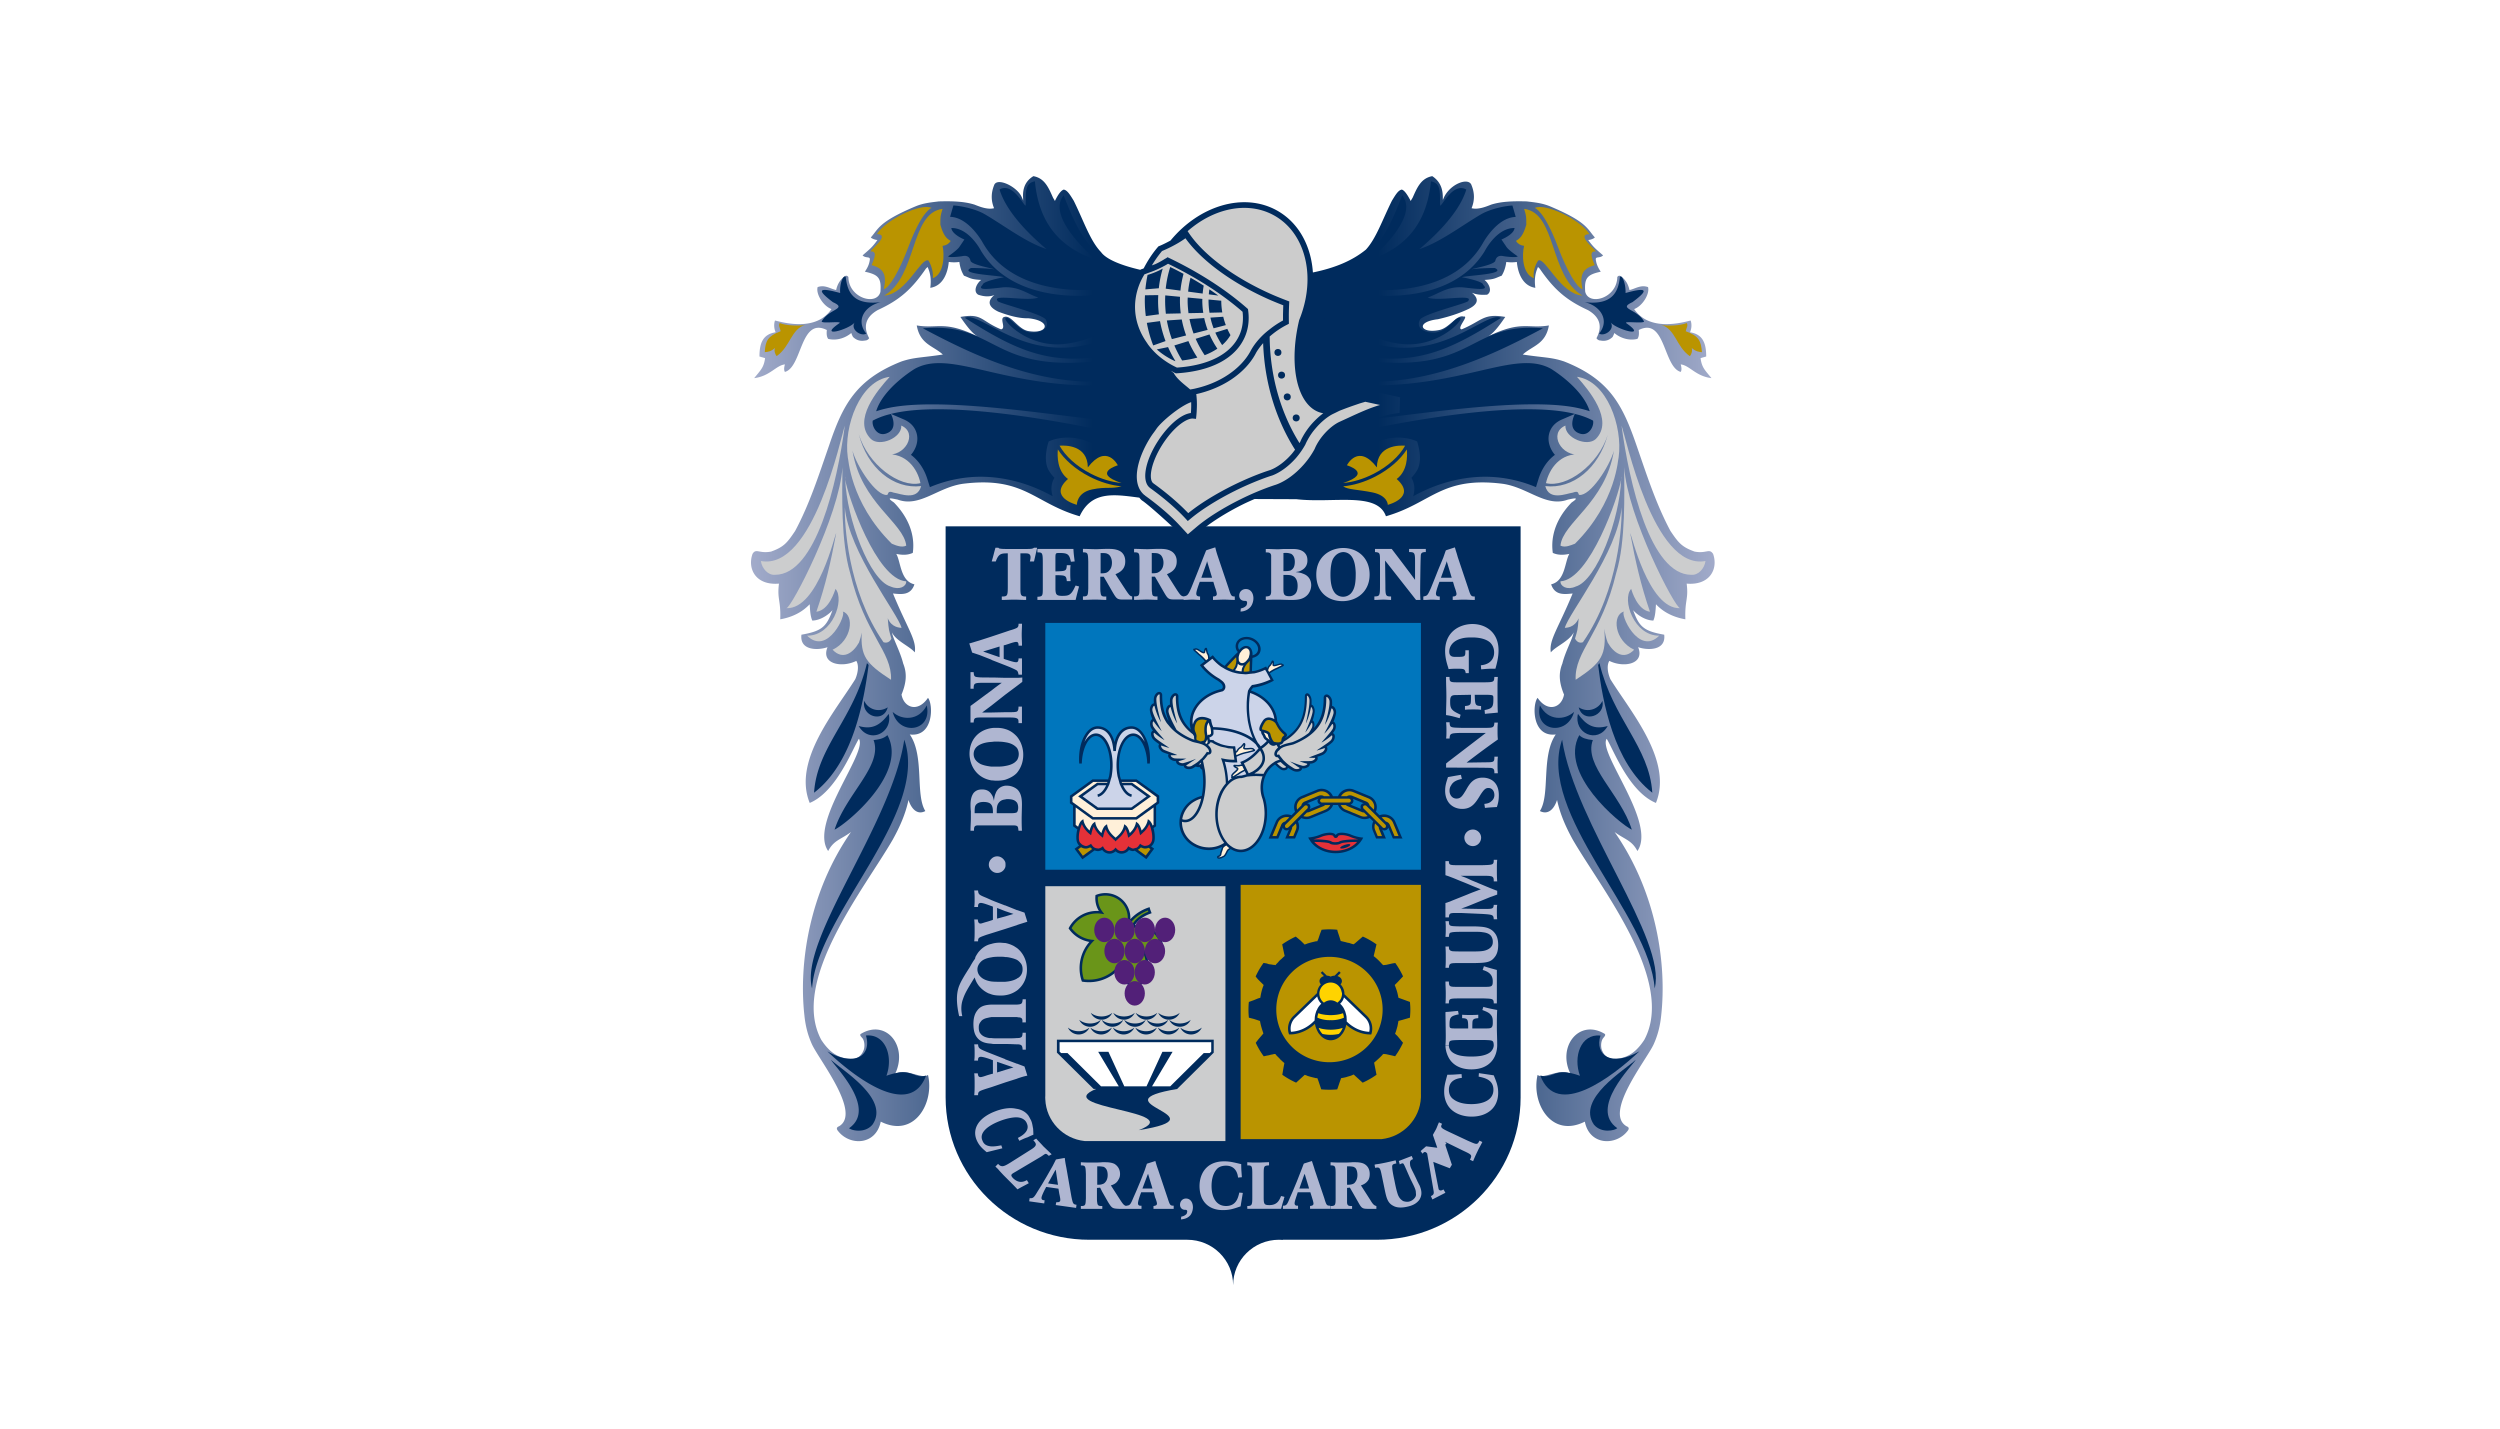 <svg xmlns="http://www.w3.org/2000/svg" xmlns:xlink="http://www.w3.org/1999/xlink" width="350" height="200" version="1.0"><defs><radialGradient fy="112.769" fx="59.371" r="28.525" cy="112.769" cx="59.371" gradientUnits="userSpaceOnUse" id="g"><stop style="stop-color:#fff500" offset="0"/><stop style="stop-color:#eac102" offset="1"/></radialGradient><radialGradient fy="101.315" fx="59.181" r="68.014" cy="101.315" cx="59.181" gradientUnits="userSpaceOnUse" id="i"><stop style="stop-color:white" offset="0"/><stop style="stop-color:#e3e4e5" offset="1"/></radialGradient><radialGradient fy="101.362" fx="59.942" r="28.32" cy="101.362" cx="59.942" gradientUnits="userSpaceOnUse" id="h"><stop style="stop-color:#99ae6a" offset="0"/><stop style="stop-color:#00923f" offset="1"/></radialGradient><radialGradient fy="101.362" fx="182.03" r="28.32" cy="101.362" cx="182.03" gradientUnits="userSpaceOnUse" id="f"><stop style="stop-color:#75c5f0" offset="0"/><stop style="stop-color:#3aa0d9" offset=".761"/><stop style="stop-color:#007cc3" offset="1"/></radialGradient><radialGradient fy="100.803" fx="76.135" r="17.309" cy="100.803" cx="76.135" gradientUnits="userSpaceOnUse" id="d"><stop style="stop-color:#75c5f0" offset="0"/><stop style="stop-color:#0071bc" offset="1"/></radialGradient><radialGradient fy="154.432" fx="68.049" r="24.197" cy="154.432" cx="68.049" gradientUnits="userSpaceOnUse" id="c"><stop style="stop-color:#84c225" offset="0"/><stop style="stop-color:#00923f" offset="1"/></radialGradient><radialGradient fy="101.083" fx="57.878" r="25.429" cy="101.083" cx="57.878" gradientUnits="userSpaceOnUse" id="b"><stop style="stop-color:#75c5f0" offset="0"/><stop style="stop-color:#007cc3" offset="1"/></radialGradient><linearGradient y2="340.962" x2="312.959" y1="340.962" x1="276.074" gradientUnits="userSpaceOnUse" id="a"><stop style="stop-color:#a2abca" offset="0"/><stop style="stop-color:#002b5d" offset=".354"/><stop style="stop-color:#002b5d" offset=".5"/><stop style="stop-color:#002b5d" offset=".65"/><stop style="stop-color:#a2abca" offset="1"/></linearGradient><linearGradient y2="69.948" x2="133.359" y1="43.737" x1="127.653" gradientUnits="userSpaceOnUse" id="k"><stop style="stop-color:#75c5f0" offset="0"/><stop style="stop-color:#28166f" offset="1"/></linearGradient><linearGradient y2="49.049" x2="82.994" y1="71.492" x1="83.471" gradientUnits="userSpaceOnUse" id="j"><stop style="stop-color:#007cc3" offset="0"/><stop style="stop-color:#75c5f0" offset="1"/></linearGradient><linearGradient y2="106.69" x2="122.601" y1="82.214" x1="103.699" gradientUnits="userSpaceOnUse" id="e"><stop style="stop-color:#84c225" offset="0"/><stop style="stop-color:#00923f" offset="1"/></linearGradient><linearGradient xlink:href="#a" id="l" gradientUnits="userSpaceOnUse" gradientTransform="matrix(5.24 0 0 5.24 -1736.178 -1752.22)" x1="276.074" y1="340.962" x2="312.959" y2="340.962"/></defs><g style="fill:#fff"><path style="fill:#fff;fill-rule:evenodd;stroke:none;stroke-width:1px;stroke-linecap:butt;stroke-linejoin:miter;stroke-opacity:1" d="M-65-70.495v200h-350v-200h350z" transform="translate(415 70.495)"/></g><g transform="matrix(.698 0 0 .698 307.346 68.3)"><path style="fill:url(#l)" d="M-96.726 13.242c-.786-1.19-1.326 0-3.704-.461-2.589-.923-3.249-1.777-4.847-4.14-2.913-5.444-4.768-11.286-6.817-17.196-2.792-8.08-5.375-13.198-14.518-16.803-2.583-.86-3.841-.718-8.284-1.383 1.923-1.771 4.58-2.033 5.24-5.837-4.245.723-5.434-1.053-12.125 2.164 1.258-.786 2.515-2.62 3.374-3.867-4.437-.786-4.637.786-8.75 2.489-1.12-.126 1.593-2.824.404-2.557-1.394-.461-2.856 2.295-4.904 2.693-3.783.786-4.847-1.64-.268-2.164 2.311-.53 4.307-1.19 6.1-2.038 1.78-.86 2.383-1.913.728-3.28 1.053.45 2.053.45 3.049.393 1.121-.655.398-2.237-.53-2.96 2.118-.12 2.186-.388 3.448-.85.524-.848.792-1.775.928-2.755a7.391 7.391 0 0 0 2.117 0c.199 2.169 1.126 4.794 3.71 5.192-.2-1.451-.074-2.635.33-3.683.261-.655.125-.53.528-.189 2.85 4.134 5.24 6.293 9.678 8.331 2.777 1.577 2.777 3.678 1.724 5.643.125.2.393.461.796.461.985.2 1.787-.068 2.452-.723.126-.262.262-.524.33-.786 1.053.917 2.845 1.635 4.637 1.184.34-.46.34-1.121.267-1.776 5.366-2.693 4.9 7.424 8.42 8.404.194-.33.194-.79 0-1.509 1.782.194 2.976 2.358 6.167 2.756-1.33-1.64-1.933-2.106-2.19-4.008.398-.136.723-.2 1.132-.335 0-2.421-.54-4.454-3.249-4.852.325-.723.388-1.64.126-2.363-1.855.46-8.284 2.227-11.328-2.295 1.65-.597 3.17-3.023 2.782-4.407-1.461-.523-2.52.33-3.72.593-.199-.917-.592-1.84-1.524-2.615-.393-.34-.655-.34-.922 0-.063 4.323-5.77 5.832-6.435 2.945-.199-2.756.404-3.422 3.113-4.009-.592-.911-.854-1.509-.99-2.42-.063-.729.801-.2 1.466-.854-1.33-1.184-1.854-1.51-2.991-3.092.466 0 1.262-.33 1.33-.524-1.519-1.64-1.456-3.08-9.017-6.24-1.598-.655-3.112-.786-4.637-.974-2.719-.074-5.103 0-7.152.654-.99.393-2.578 1.048-3.914.713.592-1.44.666-2.95 0-4.59-.529-1.713-4.301-.325-5.57 2.494-.198.461-.198.592-.198 0 0-1.11-.126-3.023-2.112-4.333-2.19.398-2.992 2.164-3.914 4.265-.141.262-.33.53-.403.723-.797-1.509-1.331-2.164-1.797-2.295-.723.131-1.253 1.048-1.981 2.232-1.954 3.935-3.18 7.603-5.219 9.809-2.687 2.19-6.098 3.646-10.63 4.58-.116-1.672-.435-3.297-.975-4.806-1.205-3.416-3.4-6.077-6.335-7.68-6.67-3.632-15.509-.881-21.251 6.088-.723.387-1.467.775-2.306 1.12l-.125.048-.084.105c-1.153 1.336-2.08 2.798-2.866 4.307-.126.042-.241.11-.372.146l-.215.058-.063.09c-4.045-.934-6.906-2.165-7.896-3.553-2.195-2.269-3.453-6.199-5.486-10.312-.733-1.184-1.268-2.096-1.99-2.232-.467.131-1.06.786-1.787 2.295-.069-.194-.268-.456-.399-.723-.922-2.1-1.723-3.867-3.914-4.265-2.184 1.31-2.122 3.48-2.059 4.47 0 .712.074.455-.256-.205-.865-2.164-5.036-4.14-5.57-2.426-.655 1.64-.592 3.15 0 4.59-1.32.335-2.913-.32-3.909-.713-2.054-.654-4.443-.728-7.152-.654-1.524.188-3.05.32-4.642.974-7.555 3.16-7.493 4.595-9.012 6.24.063.194.86.524 1.326.524-1.122 1.583-1.656 1.908-2.982 3.092.66.655 1.525.125 1.457.854-.131.917-.398 1.509-.996 2.42 2.72.587 3.317 1.253 3.118 4.009-.66 2.887-6.36 1.378-6.429-2.945-.267-.34-.534-.34-.927 0-.928.775-1.331 1.698-1.53 2.615-1.195-.262-2.253-1.116-3.71-.593-.403 1.384 1.132 3.81 2.777 4.407-3.05 4.522-9.478 2.756-11.328 2.295-.267.723-.199 1.64.131 2.363-2.714.398-3.248 2.426-3.248 4.852.403.136.733.199 1.126.335-.262 1.902-.864 2.363-2.185 4.008 3.175-.398 4.375-2.562 6.162-2.756-.2.718-.2 1.174 0 1.51 3.505-.98 3.044-11.093 8.41-8.405-.064.655-.064 1.31.267 1.776 1.791.45 3.578-.267 4.642-1.184.063.262.199.524.33.786.66.655 1.456.917 2.457.723.393 0 .66-.262.791-.461-1.058-1.965-1.058-4.066 1.719-5.643 4.443-2.038 6.832-4.197 9.677-8.33.399-.341.268-.467.53.188.398 1.048.534 2.232.335 3.683 2.583-.398 3.51-3.023 3.71-5.192.529.068 1.2.13 2.122 0 .13.98.398 1.907.927 2.756 1.257.46 1.257.728 3.448.849-.933.723-1.656 2.305-.603 2.96.938.33 2.19.524 3.259.058-1.66 1.383-.996 2.504.791 3.353 2.054.791 4.25 1.378 5.963 1.315 4.841.456 4.05 3.28 0 2.562-2.054-.398-3.375-3.28-4.768-2.824-1.064.262.46 2.295-.66 2.489-4.108-1.703-3.715-3.275-8.153-2.489.86 1.247 2.117 3.08 3.374 3.867-6.69-3.217-7.885-1.441-12.124-2.164.66 3.809 3.316 4.066 5.234 5.837-4.433.665-5.7.529-8.284 1.383-9.148 3.605-11.789 8.729-14.513 16.803-2.054 5.905-3.904 11.752-6.827 17.196-1.583 2.363-2.248 3.217-4.831 4.14-2.39.46-2.992-.729-3.715.46-1.058 2.95.603 6.367 5.303 5.968-.399 3.16.392 3.28.256 7.158 3.715-.655 5.366-2.5 5.91-3.018.063 1.179.126 2.426.524 3.274 1.855-.057 3.51-1.44 4.045-2.095-1.2 3.348-2.127 4.202-6.23 4.925-.392 3.28 3.453 3.149 5.235 2.499-1.389 3.4 2.85 4.197 5.769 2.756.466.723.466 2.101-.205 3.668-4.045 6.491-12.59 16.342-9.138 24.82 5.366-2.243 8.546-10.773 9.867-12.869 1.854 2.75-10.07 16.866-6.167 22.514 1.126-2.169 2.52-2.295 4.579-3.809-8.488 12.208-10.48 26.57-9.347 36.756.204 2.043.665 3.94 1.524 5.836 1.452 3.155 9.934 13.723 5.439 16.421-.53.194-.603.524-.136 1.043 2.32 2.887 7.487 2.824 8.488-1.97 6.822 3.416 10.798-3.872 9.473-9.379-1.121 1.053-4.972-1.708-6.696 0 2.85-5.517-1.53-11.291-6.691-8.268-.53.262.13.723.33 1.037.398.666.398 1.85.073 2.442-.267.655-.864 1.373-1.797 1.572-2.248.068-4.443-.466-6.623-3.81-6.303-11.757 8.614-30.263 14.31-40.108 1.456-2.62 2.588-5.182 3.185-8.006.666 2.033 1.918 3.013 3.38 2.222-2.06-3.28-.137-11.024-3.118-15.357 4.841.592 4.71-6.11 3.647-7.341-2.054 3.018-4.836 1.96-5.303-.66.99-2.431 1.122-4.27.33-6.235-.597-2.426-2.053-4.988-2.247-6.23.796 1.703 3.641 2.824 4.574 4.003.398-2.5-1.457-4.72-4.375-11.815 1.724.188 3.578.393 4.302-1.834-2.846-.655-2.715-4.532-3.642-6.11 1.195.263 2.31.263 3.317-.198.199-1.51.529-5.649-3.783-10.108-1.65-1.11-.598-.848.739-.586 4.37 1.64 8.016-2.432 13.051-3.16 12.329-1.572 14.315 3.877 23.458 6.508 2.41-5.198 7.015-4.37 11.956-3.736.157.157.262.33.446.477l.005.005.136.13h.037l.01.006.042.026c2.159 1.567 7.425 6.492 8.97 8.038l4.202-3.191c1.934-1.404 4.307-2.835 6.969-4.16.765-.377 1.535-.713 2.3-1.053l8.394.036c7.356.86 16.232-1.572 17.966 3.422 9.143-2.625 11.129-8.08 23.452-6.508 5.046.728 8.693 4.8 13.063 3.16 1.325-.262 2.384-.524.728.586-4.307 4.46-3.977 8.599-3.778 10.108.99.46 2.117.46 3.322.199-.938 1.577-.807 5.454-3.652 6.109.734 2.227 2.583 2.017 4.312 1.834-2.929 7.094-4.773 9.316-4.375 11.815.928-1.179 3.778-2.295 4.574-4.003-.199 1.247-1.666 3.81-2.258 6.23-.796 1.965-.665 3.809.33 6.235-.46 2.62-3.238 3.683-5.302.66-1.059 1.236-1.2 7.933 3.646 7.34-2.986 4.334-1.063 12.072-3.185 15.358 1.52.786 2.787-.189 3.442-2.222.608 2.824 1.734 5.381 3.18 8.006 5.706 9.845 20.623 28.351 14.32 40.109-2.18 3.343-4.38 3.877-6.696 3.809-.86-.204-1.462-.917-1.718-1.572-.336-.592-.336-1.776.068-2.442.188-.314.79-.775.33-1.037-5.161-3.023-9.6 2.746-6.686 8.268-1.724-1.708-5.57 1.053-6.696 0-1.326 5.507 2.656 12.795 9.473 9.379.938 4.794 6.172 4.857 8.488 1.97.461-.519.398-.849-.13-1.043-4.58-2.698 3.976-13.266 5.438-16.42.859-1.892 1.32-3.794 1.52-5.837 1.126-10.18-.86-24.548-9.343-36.756 2.06 1.514 3.442 1.64 4.569 3.81 3.914-5.654-8.011-19.764-6.162-22.515 1.326 2.096 4.443 10.626 9.877 12.868 3.447-8.477-5.109-18.328-9.138-24.82-.67-1.566-.67-2.95-.204-3.667 2.918 1.44 7.152.644 5.774-2.756 1.781.65 5.627.78 5.229-2.5-4.103-.722-5.03-1.576-6.23-4.924.534.655 2.19 2.043 4.045 2.095.393-.848.46-2.095.53-3.274.528.524 2.184 2.363 5.899 3.018-.136-3.878.66-4.003.262-7.158 4.705.399 6.36-3.023 5.297-5.967z"/><path style="fill:#002b5d" d="M-250.658 7.714v114.552c0 15.76 12.9 28.545 28.827 28.545h19.638c5.077 0 9.2 4.071 9.2 9.106 0-5.035 4.114-9.106 9.191-9.106.272 0 .54.01.802.031v-.031h18.836c15.912 0 28.817-12.764 28.833-28.53V7.715h-115.327z"/><path style="fill:#0076bd" d="M-230.664 27.09h75.339v49.503h-75.339z"/><path style="fill:#cccdce" d="M-194.538 106.668v24.343h-28.251c-4.313-.467-7.692-3.998-7.875-8.347-.006-.136-.016-.257-.016-.388 0-.12.01-.256.016-.377V79.894h36.131v26.774"/><path style="fill:#ba9400" d="M-191.483 130.633V79.632h36.153l.005 41.874c.005.126.005.257.005.388 0 .126 0 .257-.005.382-.194 4.35-3.579 7.875-7.886 8.352h-28.272v.005z"/><path style="fill:#002b5d" d="m299.48 347.78-.073-.007a1.502 1.502 0 0 1-.325-.081l-.067-.026c-.005-.004-.008-.004-.011-.006a.195.195 0 0 1-.022-.008c-.194-.067-.384-.078-.484-.032a.152.152 0 0 0-.039.029s-.022.016-.032.035l-.005-.003c.001 0 .002.003.004.003v.001c-.062-.124-.323-.111-.552-.033l-.033.013-.049.019c-.107.042-.225.07-.347.086l-.072.008.035.062.005.009.051.076.007.013.017.022c.048.062.104.115.167.166.208.163.484.253.773.253.291 0 .563-.091.775-.255a.997.997 0 0 0 .166-.165c.007-.007.012-.016.017-.023.002-.005.006-.009.008-.011l.002-.004.004-.006.048-.066h-.004c0-.003.003-.005.003-.005l.033-.064z" transform="matrix(5.24 0 0 5.24 -1736.178 -1752.22)"/><path style="fill:#e53138" d="M299.139 348.049c-.191.15-.445.232-.712.232-.267 0-.52-.082-.712-.232a1.182 1.182 0 0 1-.109-.102h.042l.093.002a.155.155 0 0 0 .022.001l.044.002h.025l.038.004c.008 0 .017 0 .023.002a.386.386 0 0 1 .054.004l.03.002.017.001.026.003.017.003c.008 0 .015 0 .023.002.004 0 .008 0 .012.002a.07.07 0 0 1 .02.003.05.05 0 0 1 .012.002c.006 0 .011.001.016.003l.009.001c.004.002.011.002.014.003l.008.002.012.002.006.003c.003 0 .012.002.013.004.003 0 .03.019.03.019l.008.004c.038.021.11.033.191.033a.423.423 0 0 0 .195-.038h.001l.008-.004.001-.001.003-.002.016-.008a.548.548 0 0 1 .072-.02h.001l.053-.008h.002l.147-.015h.003l.095-.006h.003c.068-.003.147-.005.236-.006a.817.817 0 0 1-.108.103z" transform="matrix(5.24 0 0 5.24 -1736.178 -1752.22)"/><path style="fill:#e53138" d="M299.033 347.854a1.614 1.614 0 0 0-.105.006h-.008l-.085.007-.014.002-.066.007-.022.003c-.015.003-.032.005-.047.009a.147.147 0 0 0-.027.006l-.028.007a.105.105 0 0 0-.042.016l-.022.008c-.002.004-.01.005-.011.009l-.007.004-.003.001-.012.003-.012.003c-.005.002-.009.002-.016.003-.008.002-.015.002-.026.002-.004.002-.009.002-.014.002a.413.413 0 0 1-.184-.013c-.005-.005-.009-.01-.012-.011a.091.091 0 0 0-.023-.01l.006.001-.044-.017-.004-.001-.057-.014-.01-.003-.068-.01-.012-.002a1.71 1.71 0 0 0-.078-.008l-.013-.001-.086-.007h-.011c-.031-.002-.063-.003-.094-.006h-.004l-.202-.003h-.001c.073-.016.144-.035.212-.057l.051-.018.075-.031c.251-.085.414-.056.433-.017v.004l.004.012a.094.094 0 0 0 .085.055.09.09 0 0 0 .086-.06v-.001l.004-.007.001-.003a.066.066 0 0 1 .022-.019c.061-.03.216-.031.411.035l.015.008c.005 0 .008.002.013.005.019.007.041.018.068.027.075.029.158.049.24.065l-.256.009z" transform="matrix(5.24 0 0 5.24 -1736.178 -1752.22)"/><path style="fill:#002b5d" d="M-223.973 109.639c.964 0 1.791-.577 2.163-1.389-.54.435-1.304.734-2.163.734-.86 0-1.63-.299-2.16-.734a2.365 2.365 0 0 0 2.16 1.389z"/><path style="fill:#002b5d" d="m289.146 357.387.014.013h.1c-1.806.736 3.563.846 1.628 1.579 3.357-.536-1.771-1.038 1.502-1.582h-.027l1.396-1.384v-.499h-6.003v.499l.016.014 1.374 1.36z" transform="matrix(5.24 0 0 5.24 -1736.178 -1752.22)"/><path style="fill:#fff" d="M287.859 355.613h5.804v.36l-.058.055h-.228l-1.285 1.274h-.695l.787-1.323h-.39l-.609 1.323h-.849l-.608-1.323h-.392l.789 1.323h-.679l-1.284-1.274h-.246l-.057-.055v-.36z" transform="matrix(5.24 0 0 5.24 -1736.178 -1752.22)"/><path style="fill:#002b5d" d="m299.624 354.608-.729-.705-.135-.129.002-.012a.52.52 0 0 0-.151-.364.178.178 0 0 0 .054-.124c0-.09-.069-.162-.171-.193l.125-.123-.063-.061-.171.169a.331.331 0 0 0-.149.036.333.333 0 0 0-.148-.036l-.171-.169-.062.061.123.123c-.101.031-.171.102-.171.193 0 .046.02.088.054.124a.51.51 0 0 0-.147.333l-.179.172-.728.705a.666.666 0 0 0-.177.67l.01.036h.037c.219.004.464-.067.689-.202.096-.057.184-.125.265-.203l.014.053.003.013c0 .006.003.011.003.018l.005.021h.002c.026.093.087.211.113.25.024.035.105.124.105.124.107.099.23.151.36.151a.532.532 0 0 0 .36-.151l.002-.001.011-.008.092-.114a.894.894 0 0 0 .114-.25l.006-.021v-.003l.003-.013a.124.124 0 0 1 .004-.016l.004-.019c.072.063.148.122.231.17.225.135.47.206.688.202h.038l.011-.036a.677.677 0 0 0-.176-.671z" transform="matrix(5.24 0 0 5.24 -1736.178 -1752.22)"/><path style="fill:#ffd300" d="M298.235 353.328c.208 0 .373.147.415.34.007.031.019.058.019.089a.42.42 0 0 1-.071.234.478.478 0 0 1-.076.08c-.003.001-.004.005-.008.006-.008.007-.013.016-.021.023a.424.424 0 0 0-.258-.092.421.421 0 0 0-.258.092.435.435 0 0 1-.174-.343.43.43 0 0 1 .432-.429z" transform="matrix(5.24 0 0 5.24 -1736.178 -1752.22)"/><path style="fill:#fff" d="m297.705 354.376-.02.046-.017.044.003.001a.65.65 0 0 0-.038.155l-.003-.001-.005.063v.015l-.002.021c-.002.013-.002.027-.002.042v.013l-.012.015a1.483 1.483 0 0 1-.295.237 1.25 1.25 0 0 1-.598.186.574.574 0 0 1 .159-.535l.73-.705s.049-.046.116-.113a.511.511 0 0 0 .154.276l-.004.002.002.004a.687.687 0 0 0-.129.161c-.013.021-.022.048-.035.073h-.004z" transform="matrix(5.24 0 0 5.24 -1736.178 -1752.22)"/><path style="fill:#ffd300" d="M298.548 355.296c-.1.021-.205.034-.313.034-.108 0-.212-.013-.312-.034a.654.654 0 0 1-.147-.232c.033.01.066.021.102.03l.005.001c.034.009.07.014.107.02h.002c.034.006.072.01.109.013a2.095 2.095 0 0 0 .134.006c.038 0 .075-.002.112-.004.008 0 .016 0 .022-.002.036-.003.074-.007.109-.013h.001a.727.727 0 0 0 .109-.02l.003-.001c.038-.009.071-.02.103-.03a.643.643 0 0 1-.146.232zM298.257 354.769l-.007-.001h-.029l-.01.001-.074-.001a1.171 1.171 0 0 1-.411-.095l.001-.027c.008-.049.021-.097.035-.144a.63.63 0 0 0 .09.028c.002.001.005.001.007.003.03.007.059.013.09.018l.036.006c.024.003.047.008.073.009.039.004.079.007.12.009l.022.001.034.001.034-.001.022-.001c.042-.002.083-.005.121-.009.021-.001.042-.005.063-.007.015-.003.032-.004.046-.008a.76.76 0 0 0 .088-.018l.01-.003a.755.755 0 0 0 .088-.028.793.793 0 0 1 .037.172 1.172 1.172 0 0 1-.486.095z" transform="matrix(5.24 0 0 5.24 -1736.178 -1752.22)"/><path style="fill:#fff" d="M299.711 355.214a1.232 1.232 0 0 1-.595-.186 1.318 1.318 0 0 1-.268-.212l.002-.053a.493.493 0 0 0-.002-.042l-.003-.021v-.013l-.004-.065-.001.001a.929.929 0 0 0-.04-.155l.004-.003-.017-.042h-.001l-.02-.046a.64.64 0 0 0-.166-.234l.003-.004-.003-.002a.567.567 0 0 0 .078-.092.457.457 0 0 0 .066-.148l.082.078.73.705a.572.572 0 0 1 .155.534z" transform="matrix(5.24 0 0 5.24 -1736.178 -1752.22)"/><path d="m-209.036 71.07-.026.027v.015l.026-.042z"/><path style="fill:#002b5d" d="m-164.714 115.292.482 2.426a16.334 16.334 0 0 1-2.782 1.588l-1.52-1.384-.278-.262c-.272.131-.55.262-.885.341-.136.058-.273.058-.404.126-.408.136-.822.199-1.23.272l-.336.943-.34 1.017-.106.288a17.018 17.018 0 0 1-3.207-.005l-.23-.687-.34-1.016-.21-.54h-.267c-.545-.136-1.158-.272-1.771-.477-.141-.063-.21-.13-.335-.13-.063 0-.142-.074-.142-.074l-.817.744-.818.744-.11.09a15.755 15.755 0 0 1-2.766-1.578l.225-1.347.126-.67.068-.336s-.068 0-.068-.073c0 0-.068-.063-.126-.063-.141-.136-.277-.272-.419-.403-.13-.074-.204-.205-.335-.336a14.799 14.799 0 0 0-.267-.277 1.078 1.078 0 0 1-.205-.205c-.141-.13-.278-.262-.34-.403-.068 0-.068-.058-.068-.058h-.21l-.204.058-.33.073h-.074l-.477.131-.403.068-.618.142a16.002 16.002 0 0 1-1.604-2.714l.446-.592 1.09-1.279c-.273-.807-.54-1.624-.682-2.504l-.408-.136-.812-.268-1.012-.256a16.648 16.648 0 0 1-.083-1.635c0-.508.026-1.017.078-1.52l1.011-.366.812-.336.477-.136c.131-.875.34-1.76.676-2.562l-1.158-1.147-.456-.561a15.47 15.47 0 0 1 1.583-2.72l.65.105.403.142.477.068h.073l.33.068h.204l.278.063c.063-.131.2-.262.34-.398.064-.074.126-.142.205-.21.063-.13.194-.204.267-.33.136-.068.205-.204.336-.278l.419-.403c.057-.068.126-.068.126-.126.068 0 .068-.068.141-.068l-.141-.613-.126-.608-.236-1.137a17.851 17.851 0 0 1 2.72-1.561l.162.136.817.676.817.802c.08-.063.08-.063.142-.063.13-.063.199-.063.335-.136.613-.2 1.226-.341 1.771-.472h.267l.21-.466.34-1.012.315-.833a15.4 15.4 0 0 1 1.556-.083c.54 0 1.069.026 1.588.083l.078.351.34 1.017.273.88c.472.136.886.194 1.3.335.13 0 .262.063.403.063.335.137.613.21.886.273l.277-.2 1.562-1.351.015-.005c.97.435 1.881.964 2.735 1.566l-.565 2.358c.613.466 1.152 1 1.697 1.614.074.068.142.136.21.199l.608-.063 1.226-.278.592-.094c.597.838 1.126 1.74 1.561 2.683l-.173.178-.953 1.016-.545.535c.204.534.408 1.08.545 1.619.062.267.136.602.199.943l.754.272 1.551.566c.047.503.084 1.011.084 1.52 0 .555-.037 1.1-.084 1.64l-1.55.45-.755.2c-.063.413-.137.743-.2 1.079-.136.471-.272 1.016-.476 1.493l.477.461.953 1.153.168.194c-.446.958-.98 1.865-1.588 2.708l-.56-.141-1.226-.272-.54-.058c-.073.058-.21.13-.278.262-.524.555-1.069 1.022-1.608 1.493zm1.708-10.657c0-5.837-4.773-10.568-10.668-10.568-5.894 0-10.662 4.731-10.662 10.568 0 5.842 4.768 10.568 10.662 10.568 5.895-.005 10.668-4.726 10.668-10.568zM-217.23 105.29c-.535.445-1.3.733-2.159.733-.854 0-1.63-.288-2.159-.733a2.366 2.366 0 0 0 2.16 1.383c.963 0 1.791-.571 2.158-1.383zM-203.66 108.088a2.36 2.36 0 0 0 2.159-1.394c-.535.445-1.294.734-2.159.734-.86 0-1.63-.283-2.158-.734a2.372 2.372 0 0 0 2.158 1.394zM-223.858 106.7a2.39 2.39 0 0 0 2.169 1.393c.959 0 1.781-.576 2.159-1.394-.53.446-1.3.734-2.16.734-.864-.005-1.629-.288-2.168-.734zM-201.433 109.639c.97 0 1.797-.577 2.164-1.389-.53.435-1.305.734-2.164.734-.854 0-1.624-.299-2.159-.734a2.376 2.376 0 0 0 2.159 1.389z"/><path d="m-224.377 71.07.016.042-.005-.02-.01-.022z"/><path style="fill:#002b5d" d="m290.821 345.562-.012-.01h-.601c-.012-.045-.027-.086-.038-.137a2.26 2.26 0 0 1-.012-.739c.071-.462.285-.784.515-.784.281 0 .524.473.54 1.053l.099.001c.005-.065.008-.119.008-.169 0-.707-.311-1.258-.707-1.258-.322 0-.554.22-.652.607-.097-.387-.329-.607-.652-.607-.395 0-.706.551-.706 1.258 0 .051.002.105.007.169l.099-.001c.017-.58.259-1.053.54-1.053.231 0 .445.322.516.784a2.191 2.191 0 0 1-.011.739c-.011.052-.027.092-.039.137h-.599l-.014.01-.828.601-.021.016v.289l.021.014.1.073v.792l.02.016.074.052.057.042.014.008c-.007.026-.014.049-.019.075-.035.198-.026.372.02.452l.001.003a.347.347 0 0 0 .062.089l-.131.095-.04.03.03.04.24.324.029.038.039-.028.429-.313c.044.018.091.03.14.028a.407.407 0 0 0 .15-.044.356.356 0 0 0 .305.141.338.338 0 0 0 .207-.089.335.335 0 0 0 .209.089.36.36 0 0 0 .306-.141c.044.025.095.04.147.044.026 0 .049-.01.075-.016l.402.294.04.029.03-.038.239-.324.03-.04-.042-.029-.075-.057a.32.32 0 0 0 .099-.125c.048-.077.057-.254.021-.453-.007-.043-.018-.083-.028-.123l.007-.005.041-.031.031-.02.02-.016v-.791l.099-.074.02-.014v-.289l-.02-.016-.831-.598z" transform="matrix(5.24 0 0 5.24 -1736.178 -1752.22)"/><path style="fill:#ccd4e9" d="m289.746 345.779.02-.041c.006-.017.01-.039.016-.059l.009-.029c.01-.031.018-.063.027-.099.011-.04.026-.074.034-.12a2.376 2.376 0 0 0 .012-.772c-.081-.518-.327-.866-.613-.866-.171 0-.328.124-.439.329.109-.307.292-.507.5-.507.351 0 .575.318.603.853h.1c.027-.535.252-.853.602-.853.208 0 .392.2.501.507-.113-.205-.268-.329-.441-.329-.286 0-.532.349-.613.866a2.256 2.256 0 0 0 .013.772c.009.045.023.08.033.12l.027.099c.003.011.004.021.008.029.005.02.01.041.017.059.005.014.012.027.019.041.106.249.253.408.423.444l.021-.096c-.127-.026-.246-.155-.336-.349h.315l.14.101.446.324-.275.2-.312.224h-1.276l-.312-.224-.275-.2.446-.324.141-.101h.314c-.09.194-.209.323-.334.349l.02.096c.166-.036.314-.196.419-.444z" transform="matrix(5.24 0 0 5.24 -1736.178 -1752.22)"/><path style="fill:#ba9400" d="m288.75 348.476-.181-.246.111-.081a.35.35 0 0 0 .204.051c.043-.003.081-.019.12-.035.008-.004.02-.004.029-.009.006.007.014.01.021.017.015.017.034.029.053.044l-.357.259zM291.157 348.468l-.304-.221a.31.31 0 0 0 .102-.082c.011-.001.022 0 .035-.004a.34.34 0 0 0 .127.038.326.326 0 0 0 .149-.029l.072.053-.181.245z" transform="matrix(5.24 0 0 5.24 -1736.178 -1752.22)"/><path style="fill:#e53138" d="m291.376 347.942-.002.004v.003a.248.248 0 0 1-.096.109.255.255 0 0 1-.12.035c-.012 0-.022.008-.035.008l-.006-.003a.267.267 0 0 1-.115-.042c-.005-.003-.012-.003-.018-.007l-.046-.036-.028.05c-.002.006-.01.008-.012.013a.267.267 0 0 1-.094.092c-.013.007-.031.005-.044.01-.03.007-.058.022-.089.021-.039-.003-.071-.022-.104-.041-.012-.006-.026-.004-.036-.013l-.045-.036-.028.052a.261.261 0 0 1-.241.136.262.262 0 0 1-.177-.091l-.04-.044-.037.045a.264.264 0 0 1-.178.091.258.258 0 0 1-.24-.136l-.027-.052-.047.036a.266.266 0 0 1-.139.054c-.01 0-.018-.006-.028-.008a.242.242 0 0 1-.193-.107c-.006-.008-.014-.011-.02-.021l-.027-.05-.047.036c-.008.006-.021.006-.03.012a.244.244 0 0 1-.108.04h-.001c-.035.002-.066-.013-.099-.025a.258.258 0 0 1-.089-.056c-.022-.023-.049-.042-.062-.072l-.002-.003-.002-.004c-.029-.046-.042-.195-.006-.383l.007-.03c.007-.038.017-.072.025-.103a.844.844 0 0 1 .063-.162.996.996 0 0 0 .289.375l.062.05.018-.077a.96.96 0 0 1 .086-.25.928.928 0 0 0 .153.243c.041.047.086.092.134.132l.063.049.017-.077a.924.924 0 0 1 .086-.25.879.879 0 0 0 .153.241c.027.032.058.058.087.085.015.015.03.033.046.046l.01.02h.015c.012.008.02.02.033.032l.037.044.038-.044a.196.196 0 0 1 .033-.032h.013l.01-.02c.017-.013.03-.032.047-.046.029-.027.059-.051.086-.085a.894.894 0 0 0 .153-.241c.03.054.063.139.086.25l.017.077.063-.049a.972.972 0 0 0 .289-.375c.029.055.061.14.084.25l.014.059.004.019.061-.05c.023-.019.042-.042.064-.063.024-.022.049-.043.071-.069a.953.953 0 0 0 .154-.243.89.89 0 0 1 .048.115c.011.03.019.067.027.103.005.024.014.047.019.077.036.187.024.336-.007.382z" transform="matrix(5.24 0 0 5.24 -1736.178 -1752.22)"/><path style="fill:#fff0d9" d="m291.453 347.296-.01.006-.023.018a.488.488 0 0 0-.119-.198l-.064-.047-.014.077a.712.712 0 0 1-.162.293l-.063.066c-.033-.119-.085-.241-.15-.291l-.063-.049-.014.078a.707.707 0 0 1-.163.292 1.963 1.963 0 0 1-.063.066c-.033-.119-.084-.241-.149-.291l-.063-.048-.016.077a.694.694 0 0 1-.161.294 1.176 1.176 0 0 1-.131.125l-.003.002-.002.003a.062.062 0 0 1-.018.014.15.15 0 0 1-.018-.014v-.001l-.001-.002-.004-.002a1.155 1.155 0 0 1-.129-.125.703.703 0 0 1-.162-.294l-.014-.077-.065.048c-.065.049-.116.172-.15.291a1.32 1.32 0 0 1-.063-.066.715.715 0 0 1-.162-.292l-.014-.078-.065.049c-.064.049-.116.172-.15.291a1.963 1.963 0 0 1-.063-.066.712.712 0 0 1-.162-.293l-.014-.077-.064.047c-.05.038-.097.129-.134.242l-.04-.03-.053-.038v-.67l.629.458.014.008h1.693l.012-.008.632-.458v.67h-.002z" transform="matrix(5.24 0 0 5.24 -1736.178 -1752.22)"/><path style="fill:#fff0d9" d="m291.572 346.417-.021.016-.099.071-.677.491h-1.627l-.675-.491-.099-.071-.022-.016v-.188l.796-.579h.54a.202.202 0 0 1-.008.029h-.388l-.012.01-.154.111-.501.361-.056.042.056.04.328.237.327.236.012.009h1.341l.013-.009.326-.236.329-.237.055-.04-.055-.042-.5-.361-.155-.111-.013-.01h-.388c-.003-.007-.005-.02-.008-.029h.542l.794.579v.188h-.001z" transform="matrix(5.24 0 0 5.24 -1736.178 -1752.22)"/><path style="fill:#002b5d" d="M295.72 346.27a1.102 1.102 0 0 1-.07-.356l-.002-.013-.001-.056c.003-.15.035-.298.095-.433a.958.958 0 0 1 .365-.43c.072.076.147.146.229.196a.213.213 0 0 0 .185.013.116.116 0 0 0 .078-.088c.066.047.136.093.208.126a.34.34 0 0 0 .228.016c.092-.03.107-.091.107-.116a.322.322 0 0 0 .218-.045c.081-.047.082-.108.077-.134.018 0 .035 0 .051-.002a.335.335 0 0 0 .206-.1c.066-.071.044-.133.033-.157l-.005-.005c.082-.021.153-.046.216-.074a.343.343 0 0 0 .157-.166c.03-.075.008-.121-.012-.144.081-.054.157-.111.222-.174a.33.33 0 0 0 .09-.207c.005-.095-.048-.129-.075-.14.028-.038.052-.07.072-.103a.321.321 0 0 0 .033-.224c-.016-.072-.053-.099-.082-.11.043-.102.077-.205.096-.309a.309.309 0 0 0-.046-.222c-.037-.054-.075-.07-.105-.074a1.488 1.488 0 0 0 0-.189.322.322 0 0 0-.103-.203c-.073-.066-.135-.044-.157-.032-.017.009-.066.043-.061.125.002.491-.116.859-.374 1.148a.394.394 0 0 0 .017-.181c-.012-.07-.042-.097-.067-.108.036-.105.063-.208.078-.314a.36.36 0 0 0-.037-.216c-.027-.055-.057-.071-.082-.074a2.48 2.48 0 0 0 0-.193.364.364 0 0 0-.08-.199c-.058-.068-.111-.046-.129-.032-.017.011-.053.044-.046.121h-.002c.003.781-.225 1.253-.769 1.592a.428.428 0 0 1 .03-.033c.025-.021.056-.049.056-.094 0-.046-.039-.085-.073-.114a.946.946 0 0 1-.268-.355.168.168 0 0 0-.034-.056c-.002-.023-.002-.045-.005-.066l-.001-.013-.001-.003c-.005-.033-.008-.065-.015-.094-.091-.443-.463-.823-.98-1.004a.738.738 0 0 1 .082-.113c.208-.019.512-.115.75-.243l.043-.023-.023-.042-.13-.238c.088-.063.187-.122.306-.168l.003-.003c.04-.022.081-.042.117-.058.083-.041.118-.056.11-.091-.004-.024-.031-.031-.051-.032-.019-.029-.039-.034-.089-.024h.01a.152.152 0 0 0-.069.011l-.037.011c-.052.015-.128.039-.145.029.011-.12-.005-.139-.012-.147-.007-.006-.022-.021-.044-.019-.021.003-.029.021-.042.049a.741.741 0 0 1-.065.113l.005-.005c-.068.06-.083.106-.097.144v.003l-.02-.035-.023-.042-.043.023c-.002.001-.004.001-.005.003a.164.164 0 0 1-.011.003 1.655 1.655 0 0 1-.358.135c-.006 0-.011 0-.017.003l-.014.003c-.03.007-.061.005-.093.009.001-.107.006-.228.011-.341l.007-.165c.133-.027.244-.096.291-.214.081-.204-.057-.45-.309-.55a.548.548 0 0 0-.406-.002.346.346 0 0 0-.188.468c.013.026.035.049.053.074l-.002.001a9.845 9.845 0 0 0-.504.527c-.026-.017-.053-.029-.077-.046a1.473 1.473 0 0 1-.345-.323l-.03-.038-.039.031-.054.039-.032.026-.002-.006a.287.287 0 0 0-.056-.177l.002.006c-.02-.065-.026-.108-.033-.138-.004-.032-.008-.053-.028-.063-.019-.009-.04.002-.048.007-.011.005-.033.02-.057.15-.018.007-.098-.043-.147-.074l-.034-.025a.204.204 0 0 0-.067-.029l.007.003c-.05-.025-.07-.025-.098 0-.02-.005-.05-.008-.061.016-.016.032.013.061.087.124.033.031.071.062.104.098l.001.001.002.001c.098.077.179.16.248.242l-.153.117-.039.03.03.038c.18.229.402.417.657.561l.089.066c.069.052.107.117.102.175a.088.088 0 0 1-.047.074l-.066.016c-.477.125-.854.41-1.035.784a1.07 1.07 0 0 0-.113.477c0 .088.014.179.038.271h-.002l.003.008c-.332-.307-.48-.706-.477-1.259a.126.126 0 0 0-.06-.125c-.024-.011-.085-.034-.159.033a.327.327 0 0 0-.103.204c-.004.058-.003.122.001.189-.031.004-.071.02-.106.074a.318.318 0 0 0-.046.222c.019.104.052.208.096.31-.003 0-.006.005-.009.006-.159-.258-.235-.571-.233-.961.006-.081-.044-.115-.058-.125-.025-.011-.085-.033-.16.032a.321.321 0 0 0-.101.203c-.006.06-.004.122 0 .19-.031.004-.071.02-.106.075a.31.31 0 0 0-.045.221c.017.105.05.209.095.31-.029.011-.066.039-.082.109a.335.335 0 0 0 .032.226c.021.032.044.067.071.103-.025.01-.078.044-.073.138a.316.316 0 0 0 .09.208c.064.064.141.12.221.172-.02.026-.042.072-.011.146.03.069.093.137.157.166.063.027.133.052.214.072a.025.025 0 0 1-.005.008c-.01.023-.032.084.036.156a.337.337 0 0 0 .256.102c-.003.028-.003.087.074.136a.339.339 0 0 0 .219.042c.002.028.015.088.107.117a.337.337 0 0 0 .229-.015c.042-.02.082-.049.123-.073a.29.29 0 0 0 .16.021c0 .022.02.072.086.102.022.143.038.293.038.448 0 .193-.019.377-.053.554a1.099 1.099 0 0 0-.312.121c-.305.171-.506.47-.54.798l-.003.034.001.001-.003.067c0 .369.205.707.546.899.177.099.38.154.585.154.189 0 .363-.055.52-.132a.272.272 0 0 0-.024.024l-.005.008v.009c0 .013-.011.041-.021.075a1.253 1.253 0 0 0-.043.128H294v.003c0 .063-.032.084-.039.087l-.003.001c-.035.007-.059.022-.069.045-.005.012-.002.024 0 .034.002.018.01.033.03.042.048.02.151-.005.19-.037l.001-.003c.082-.018.128-.102.167-.18.023-.048.048-.097.073-.107h.005l.004-.005a.05.05 0 0 1 .017-.01c.01-.005.021-.015.032-.022.116.074.24.119.373.121.454.008.857-.438.98-1.085.025-.124.039-.245.04-.364l-.001-.142a2.06 2.06 0 0 0-.08-.479z" transform="matrix(5.24 0 0 5.24 -1736.178 -1752.22)"/><path style="fill:#cccdce" d="M296.042 344.908a1.037 1.037 0 0 0-.375.432l-.087-.003c-.034 0-.23-.007-.266-.009.085-.062.11-.064.17-.12.059-.055 0-.005 0-.008a.636.636 0 0 0 .234-.384.643.643 0 0 0-.112-.44l.002-.001h-.002l.003-.003c.096-.065.18-.14.253-.219.013.019.029.036.037.052.009.014.026.018.039.027a.168.168 0 0 0 .123.033h.013a.19.19 0 0 0 .075-.033.05.05 0 0 1 .011.001.84.84 0 0 1 .06.101.48.48 0 0 0-.101.116c-.01.014-.081.136-.012.216.015.02.049.043.107.041v.003a.1.1 0 0 1 .015.021c.016.022.035.042.054.065a1.15 1.15 0 0 0-.167.063c-.026.015-.05.033-.074.049z" transform="matrix(5.24 0 0 5.24 -1736.178 -1752.22)"/><path style="fill:#cccdce" d="M295.318 345.204c-.022.014-.042.03-.067.044-.022.013-.048.023-.072.034-.026.013-.052.027-.081.037l-.065-.131-.024-.052-.04-.082-.03-.061-.027-.058c.191-.083.394-.238.569-.43.017-.018.034-.035.049-.053.001-.002.002-.003.005-.004.017.032.036.064.048.096v.002l.012.028a.51.51 0 0 1 .025.227c-.02.131-.103.246-.226.347l-.006.005c-.021.019-.046.035-.07.051z" transform="matrix(5.24 0 0 5.24 -1736.178 -1752.22)"/><path style="fill:#fff0d9" d="M294.882 344.347c.001.017.008.03.02.042.037.029.107.023.208.016l.043-.006c.033-.001.05.003.05.003l.002.001h.004l.039.002a.13.13 0 0 1 .003.015l.004.015a.876.876 0 0 0-.06.015c-.042.011-.093.021-.142.037h.003c-.167.028-.305.08-.431.139l-.012-.088a.2.2 0 0 0 .081-.08.255.255 0 0 1 .113-.11l.003-.001.003-.003c.049-.046.077-.082.096-.106a.703.703 0 0 1-.026.099l-.001.005v.005z" transform="matrix(5.24 0 0 5.24 -1736.178 -1752.22)"/><path style="fill:#ccd4e9" d="m294.661 344.902-.007-.053-.021-.164c.125-.06.264-.114.432-.144h.005a1.36 1.36 0 0 1 .139-.036c.096-.024.135-.035.135-.069.003-.027-.024-.038-.044-.045-.014-.033-.032-.043-.087-.044h.007c-.002 0-.025-.008-.071-.003l-.044.003c-.055.006-.151.012-.163-.003.039-.126.028-.148.021-.158a.053.053 0 0 0-.039-.03c-.022 0-.035.017-.055.041-.018.024-.044.06-.094.106a.327.327 0 0 0-.131.127.137.137 0 0 1-.038.048l-.02-.15-.006-.042-.041-.001c-.062 0-.114-.003-.162-.01h-.019l-.014-.002a1.751 1.751 0 0 1-.327-.077.18.18 0 0 0-.034-.017 1.496 1.496 0 0 1-.204-.095v-.002l-.012-.013-.012-.015-.019-.004-.019-.002h-.01a.664.664 0 0 0-.095-.008.393.393 0 0 1-.016-.099.113.113 0 0 0 .057-.019c.043-.023.09-.066.096-.117a.803.803 0 0 0-.005-.156c.683.017 1.3.23 1.627.567a1.8 1.8 0 0 0 .1.147v.004c-.007.008-.012.016-.02.022-.188.224-.417.398-.626.476l-.051.02.023.048.025.05a.317.317 0 0 0-.092.015c-.069.003-.112-.003-.144-.004-.032-.003-.052-.006-.067.011-.014.017-.008.036-.005.046.004.013.012.036.132.095.003.018-.069.082-.11.119l-.033.029a.182.182 0 0 0-.047.057l.005-.008c-.037.043-.042.062-.027.095-.008.019-.021.051.003.065.011.005.023.005.041-.003a.453.453 0 0 0-.104.065c-.023.017-.042.037-.064.057a3.126 3.126 0 0 0-.13-.749c.137.024.279.035.424.032l.057-.003z" transform="matrix(5.24 0 0 5.24 -1736.178 -1752.22)"/><path style="fill:#ba9400" d="M293.416 343.85a.38.38 0 0 1-.016.185c.005.01-.014.032-.031.035-.036.01-.072.019-.109.031l-.146-.055c-.041-.043-.002-.139-.015-.167a.425.425 0 0 0-.033-.12c-.008-.016-.014-.033-.021-.052a.279.279 0 0 1-.017-.096.459.459 0 0 1 .049-.205.224.224 0 0 1 .136-.132.44.44 0 0 1 .271.02c.005.001.013.002.017.004a.417.417 0 0 0-.094.225.638.638 0 0 0-.008.138.797.797 0 0 0 .017.189z" transform="matrix(5.24 0 0 5.24 -1736.178 -1752.22)"/><path style="fill:#fff0d9" d="M293.523 343.861c-.007.007-.007.02-.012.029-.001-.02.005-.041.001-.06a.925.925 0 0 1-.013-.272.325.325 0 0 1 .071-.182.638.638 0 0 0 .056.175c.007.016.013.054.02.098.007.056.012.117.007.144-.002.019-.05.054-.069.054a.056.056 0 0 0-.061.014zM293.523 344.122c-.005.042-.001.035-.045.07-.005 0-.046-.03-.052-.029a.374.374 0 0 0 .082-.146c.001.006.022.06.015.105zM294.482 345.412c.003-.006.012-.017.024-.032l.003-.001v-.004s.009-.013.035-.038l.031-.027c.073-.066.129-.114.13-.161a.062.062 0 0 0-.016-.043l-.003-.003-.006-.003c-.047-.021-.072-.037-.089-.047.029.003.076.006.144.004l.005-.001.003-.001c.049-.015.082-.018.109-.015l.068.142c-.082.042-.166.084-.248.146l.003-.001a2.158 2.158 0 0 0-.125.076c-.018.011-.038.022-.054.033l-.008-.011-.006-.013z" transform="matrix(5.24 0 0 5.24 -1736.178 -1752.22)"/><path style="fill:#ccd4e9" d="M294.583 345.449a2.1 2.1 0 0 1 .123-.074l.001-.001h.001c.079-.06.16-.101.239-.14l.059.121a1.715 1.715 0 0 1-.188.051c-.027 0-.054.002-.077.003-.006 0-.011.003-.016.004a.44.44 0 0 0-.111.026c-.032.01-.061.029-.092.043.018-.01.034-.014.061-.033z" transform="matrix(5.24 0 0 5.24 -1736.178 -1752.22)"/><path style="fill:#fff0d9" d="M295.827 343.984c-.011-.009-.021-.023-.036-.028-.02-.01-.026-.021-.039-.05 0-.003-.002-.004-.003-.007a.551.551 0 0 0-.061-.116c-.006-.009-.008-.017-.012-.024.083.02.125.045.141.063a.087.087 0 0 1 .017.024.52.52 0 0 0 .032.116c0 .005.004.01.006.016a.865.865 0 0 0 .028.066c.009.01.014.018.023.027l-.005.005-.018-.033c-.016-.016-.034-.026-.049-.04l-.024-.019z" transform="matrix(5.24 0 0 5.24 -1736.178 -1752.22)"/><path style="fill:#cccdce" d="M296.495 345.101a.145.145 0 0 1-.121-.006 1.033 1.033 0 0 1-.193-.159.727.727 0 0 1 .138-.048c.058.055.116.109.185.16.031.015.028.039-.009.053zM297.56 343.766c.199-.184.335-.394.414-.639a2.24 2.24 0 0 0 .093-.689c-.007-.044.016-.051.053-.02a.233.233 0 0 1 .07.136c.022.265-.173.866-.173.906.103-.169.181-.364.238-.59.006-.043.029-.045.056-.005a.242.242 0 0 1 .034.151c-.045.241-.347.748-.354.787.099-.099.195-.214.285-.344.021-.04.044-.033.055.012a.237.237 0 0 1-.021.153c-.095.157-.411.484-.426.521.121-.07.244-.154.365-.256.03-.035.051-.022.049.026a.244.244 0 0 1-.06.142c-.131.126-.515.36-.541.391.089-.022.177-.049.271-.082.039-.023.056-.003.036.042a.223.223 0 0 1-.105.111c-.116.054-.457.171-.502.201.067.004.133.008.204.008.046-.007.054.014.021.052a.25.25 0 0 1-.137.069c-.108.008-.4.003-.44.01.082.032.168.06.26.085.044.005.046.03.005.057a.253.253 0 0 1-.151.03 2.49 2.49 0 0 1-.325-.107c-.079-.03-.146-.057-.156-.059.009.007.023.014.031.022.015.011.032.02.046.031l.071.046c.063.044.12.09.19.129.042.018.038.041-.009.056a.24.24 0 0 1-.153-.007c-.047-.022-.091-.055-.134-.082a1.27 1.27 0 0 1-.119-.084 1.935 1.935 0 0 1-.143-.129c-.005-.006-.013-.011-.02-.017-.016-.018-.03-.038-.046-.055-.017-.022-.032-.043-.05-.064l-.031-.038c-.017-.025-.035-.051-.052-.079-.004.003-.007.003-.011.005-.125.05-.046-.095-.043-.101.017-.028.043-.042.065-.064.024-.024.045-.054.075-.072.157-.098.367-.111.479-.153.157-.064.295-.134.418-.208.121-.07.225-.151.318-.235z" transform="matrix(5.24 0 0 5.24 -1736.178 -1752.22)"/><path style="fill:#cccdce" d="M297.253 343.077c.051-.205.074-.433.074-.688-.006-.043.012-.053.04-.02a.26.26 0 0 1 .056.137c.017.264-.136.866-.136.905.08-.169.142-.366.187-.589.003-.043.022-.045.044-.005.02.041.033.108.026.151-.035.241-.272.746-.278.787.078-.099.152-.213.224-.343.016-.039.034-.034.042.015a.271.271 0 0 1-.017.151 1.428 1.428 0 0 1-.118.196 2.426 2.426 0 0 1-.611.347c-.029.01-.078.021-.129.032-.107.024-.24.057-.354.125-.008-.015-.013-.033-.021-.047a.306.306 0 0 0 .085-.032.165.165 0 0 0 .069-.09c.449-.259.706-.588.817-1.032z" transform="matrix(5.24 0 0 5.24 -1736.178 -1752.22)"/><path style="fill:#ba9400" d="M296.129 343.417c.007.024.029.051.042.077.054.107.137.22.251.321.032.026.038.037.039.04l-.021.024c-.036.032-.089.079-.089.174 0 .001-.003.002-.003.005-.003.025-.011.044-.033.057a.22.22 0 0 1-.107.02h-.001c-.025.001-.041-.002-.064-.006l-.037-.007c-.01-.003-.026-.003-.034-.007-.029-.016-.061-.068-.088-.123a1.5 1.5 0 0 1-.04-.111l-.002-.006c-.004-.015-.009-.032-.011-.045-.012-.075-.087-.13-.217-.164-.003-.001-.006-.001-.01-.004-.027-.005-.054-.014-.087-.02-.011-.001-.013-.003-.013-.004v-.012c-.006-.05.057-.181.129-.283.039-.052.095-.072.173-.06a.387.387 0 0 1 .183.087.147.147 0 0 1 .04.047z" transform="matrix(5.24 0 0 5.24 -1736.178 -1752.22)"/><path style="fill:#ccd4e9" d="M296.068 343.173c.005.024.008.048.012.074a.461.461 0 0 0-.158-.06.268.268 0 0 0-.271.1c-.043.063-.186.277-.137.387.01.025.036.033.06.045a.188.188 0 0 0 .032.12.408.408 0 0 1 .052.097.21.21 0 0 0 .046.072c.012.013.022.025.042.036.012.006.023.019.035.029a.024.024 0 0 1 .011.008c-.009.012-.02.022-.032.034a1.448 1.448 0 0 1-.204.174l-.014-.017a.783.783 0 0 0-.09-.113c-.22-.37-.342-.865-.342-1.397 0-.081.004-.161.011-.241v-.03c.008-.074.016-.148.027-.22l.003-.029c.002.001.002.003.005.004.483.167.829.519.912.927z" transform="matrix(5.24 0 0 5.24 -1736.178 -1752.22)"/><path style="fill:#fff0d9" d="M295.862 341.316c.012-.034.024-.069.082-.118l.002-.003.002-.002c.034-.05.049-.084.062-.109 0 .02 0 .047-.004.086l-.001.006.002.004a.06.06 0 0 0 .027.035c.039.021.102 0 .191-.026l.038-.012c.029-.008.043-.008.044-.008h.006c.016-.002.03-.005.035-.004.001.003.003.005.004.011l.004.009-.048.025a1.72 1.72 0 0 0-.121.061l.003-.002a1.55 1.55 0 0 0-.311.17l-.04-.072a.164.164 0 0 0 .023-.051z" transform="matrix(5.24 0 0 5.24 -1736.178 -1752.22)"/><path style="fill:#0076bd" d="M294.709 340.362a.265.265 0 0 1 .144-.141.44.44 0 0 1 .334.004c.201.078.314.268.253.423-.031.082-.106.134-.199.157a.449.449 0 0 0 0-.09c-.002-.042-.014-.075-.025-.107v-.008l-.002-.002a.293.293 0 0 0-.039-.069c-.007-.008-.014-.017-.021-.023a.205.205 0 0 0-.056-.043l-.001-.002h-.005c-.003-.002-.008-.002-.013-.003a.24.24 0 0 0-.167 0 .4.4 0 0 0-.172.136c-.007-.012-.018-.02-.023-.031a.266.266 0 0 1-.008-.201z" transform="matrix(5.24 0 0 5.24 -1736.178 -1752.22)"/><path style="fill:#ba9400" d="M294.92 341.323a.656.656 0 0 1 .129-.213c.023-.019.041-.042.061-.066l.03-.023-.002.038c-.005.118-.01.245-.011.355-.048.006-.097.016-.147.016-.025 0-.05-.003-.076-.004.007-.034.004-.069.016-.103z" transform="matrix(5.24 0 0 5.24 -1736.178 -1752.22)"/><path style="fill:#fff0d9" d="M294.901 341.092a.146.146 0 0 1-.109-.001.147.147 0 0 1-.07-.084c-.007-.02-.003-.045-.006-.067-.001-.026-.004-.052 0-.082a.71.71 0 0 1 .029-.098c.002-.006.002-.013.005-.02l.001-.003c.011-.026.031-.043.047-.066a.326.326 0 0 1 .147-.125.135.135 0 0 1 .108.001c.004.002.006.006.01.009.032.02.05.05.061.075a.327.327 0 0 1-.006.185c-.008.029-.011.056-.023.084l-.006.007c-.013.025-.03.044-.046.064a.484.484 0 0 1-.056.063.238.238 0 0 1-.086.058z" transform="matrix(5.24 0 0 5.24 -1736.178 -1752.22)"/><path d="m-189.801 34.498.02-.031v.037l-.02-.006z"/><path style="fill:#fff0d9" d="M294.682 341.127c.02.02.042.038.068.052a.24.24 0 0 0 .151.01c-.02.034-.042.069-.056.108-.014.041-.014.082-.02.123a1.506 1.506 0 0 1-.25-.045c.03-.046.063-.09.083-.144.013-.034.017-.071.024-.104z" transform="matrix(5.24 0 0 5.24 -1736.178 -1752.22)"/><path style="fill:#ba9400" d="M294.614 340.876c0 .019.006.033.006.049a.619.619 0 0 1-.034.28c-.021.056-.058.101-.09.147a1.553 1.553 0 0 1-.234-.1c.09-.098.22-.24.352-.376z" transform="matrix(5.24 0 0 5.24 -1736.178 -1752.22)"/><path style="fill:#fff0d9" d="M293.209 340.746a1.385 1.385 0 0 0-.107-.1l-.046-.042.01-.01a.046.046 0 0 1 .01-.01.214.214 0 0 1 .036.015h.008c-.001 0 .016.005.044.025l.037.021c.082.055.144.093.189.083a.053.053 0 0 0 .037-.025l.004-.005.001-.004a.622.622 0 0 1 .024-.099.906.906 0 0 0 .033.14l.002.002.001.004a.242.242 0 0 1 .048.147c0 .017.002.031.004.046l-.028.021-.05.038a1.674 1.674 0 0 0-.259-.25l.002.003z" transform="matrix(5.24 0 0 5.24 -1736.178 -1752.22)"/><path style="fill:#ccd4e9" d="M293.046 342.933c.17-.348.524-.615.973-.73.023-.008.048-.013.07-.018l.007-.001.005-.003a.189.189 0 0 0 .104-.155c.008-.094-.043-.189-.142-.262l-.088-.067-.002-.001-.004-.003a2.08 2.08 0 0 1-.602-.497c.012-.011.063-.05.111-.086.016-.014.031-.023.045-.035l.053-.04.015-.012.049-.036.053-.042.013-.011c.063.074.196.208.335.305.026.017.055.031.081.047.034.021.065.042.101.059.072.037.146.069.223.095.016.006.031.014.048.017l.029.007c.061.018.124.032.186.042.034.006.068.008.102.011.028.004.055.005.081.006.03.003.06.007.09.007.05 0 .099-.011.147-.016l.097-.01c.039-.005.077-.005.114-.013l.021-.006.01-.003a1.71 1.71 0 0 0 .354-.126l.014.022a1.548 1.548 0 0 1 .096.171l.096.179a2.473 2.473 0 0 1-.689.209l-.018.001-.012.014a.82.82 0 0 0-.129.183l-.002.003-.007.007-.003.019-.003.004-.007.035.005-.02a3.54 3.54 0 0 0-.046.429l-.002.146c0 .063.002.125.005.187l.005.07.01.109c.003.03.008.06.012.089a1.606 1.606 0 0 0 .039.228c.04.196.099.378.172.544-.367-.263-.923-.422-1.525-.434a.212.212 0 0 0-.025-.066c-.01-.016-.032-.1-.048-.181l-.006-.046-.031-.016c-.01-.006-.246-.13-.441-.063a.323.323 0 0 0-.195.185c-.014.033-.02.061-.028.089-.004-.029-.013-.059-.013-.088a.92.92 0 0 1 .097-.432z" transform="matrix(5.24 0 0 5.24 -1736.178 -1752.22)"/><path style="fill:#cccdce" d="M292.029 342.964a.234.234 0 0 1 .033-.148c.027-.042.052-.039.056.005.06.224.138.419.239.589 0-.039-.194-.64-.174-.906a.24.24 0 0 1 .071-.136c.037-.032.061-.024.053.02 0 .255.028.483.093.688.096.298.283.542.561.75.012.026.03.049.043.072 0 .008.003.014.002.023a.314.314 0 0 0 .014.111l-.053-.013a2.434 2.434 0 0 1-.63-.363c-.09-.166-.274-.505-.308-.692zM293.215 344.981c-.008.001-.019-.001-.027-.001.027-.019.05-.046.075-.069.004.018.006.037.011.053-.02.006-.044.014-.059.017z" transform="matrix(5.24 0 0 5.24 -1736.178 -1752.22)"/><path style="fill:#cccdce" d="M293.309 344.739c-.023.023-.05.043-.073.065a.988.988 0 0 1-.177.142.854.854 0 0 1-.082.05c-.025.015-.048.034-.074.046a.246.246 0 0 1-.155.009c-.046-.015-.051-.039-.009-.056.055-.031.098-.066.147-.099.047-.032.095-.062.139-.093.016-.013.038-.024.054-.037a1.149 1.149 0 0 0-.096.036 4.053 4.053 0 0 1-.385.128.238.238 0 0 1-.152-.029c-.043-.025-.04-.048.005-.056.076-.02.146-.042.215-.07l.044-.014c-.008-.002-.031-.002-.057-.003-.1-.003-.296-.001-.381-.009a.228.228 0 0 1-.138-.069c-.034-.035-.023-.057.02-.052.071 0 .139-.002.205-.007-.044-.029-.385-.146-.503-.2a.226.226 0 0 1-.105-.112c-.018-.045-.001-.064.037-.042.094.033.184.06.271.082-.026-.03-.409-.264-.541-.391a.236.236 0 0 1-.06-.141c-.002-.048.02-.061.049-.027.122.102.243.188.365.258-.017-.039-.332-.363-.425-.521a.238.238 0 0 1-.022-.153c.01-.047.035-.053.054-.013.092.129.187.244.286.343-.007-.038-.31-.546-.354-.789a.237.237 0 0 1 .033-.149c.026-.041.051-.04.055.004.06.226.138.421.239.59 0-.04-.195-.642-.173-.906a.233.233 0 0 1 .07-.137c.037-.032.06-.022.054.021-.002.254.027.482.092.689.042.129.101.247.173.358.025.037.058.07.086.105.196.246.477.452.89.62.035.013.081.024.132.036a.711.711 0 0 1 .067.016.61.61 0 0 1 .071.017c.023.007.047.013.07.021a.504.504 0 0 1 .281.199c.001.003.015.028.021.054.011.039.011.078-.063.048a.04.04 0 0 1-.013-.005c-.015.026-.034.052-.051.077-.025.036-.055.07-.082.102l-.045.056a.073.073 0 0 1-.009.008zM293.038 346.387a1.14 1.14 0 0 1 .239-.1 1.732 1.732 0 0 1-.082.27c-.133.344-.325.539-.527.539a.29.29 0 0 1-.066-.006l-.018-.005c-.011-.002-.02-.008-.031-.011a.959.959 0 0 1 .485-.687z" transform="matrix(5.24 0 0 5.24 -1736.178 -1752.22)"/><path style="fill:#cccdce" d="M293.576 348.155c-.188 0-.374-.046-.536-.139a.935.935 0 0 1-.496-.814v-.027l.005.001.043.011c.007 0 .013.003.017.003.02.003.04.004.059.004.246 0 .472-.222.619-.602.044-.113.079-.235.105-.364l.015-.071h-.001a3.042 3.042 0 0 0 .015-.957c-.004-.035-.014-.063-.02-.099a2.828 2.828 0 0 0-.016-.08 2.727 2.727 0 0 0-.017-.088l-.022-.098c.012-.014.029-.025.043-.041.05-.055.095-.11.134-.167.006-.008.01-.016.016-.021l.001-.002c.058.002.092-.023.106-.041a.111.111 0 0 0 .026-.06.202.202 0 0 0-.019-.117.224.224 0 0 0-.018-.041.483.483 0 0 0-.106-.118c.02-.008.04-.014.057-.031a.145.145 0 0 0 .035-.061c.022.002.046.002.073.006h.007l.005.007.006.008.006.003c.088.051.176.09.263.122.071.026.147.038.223.053.042.009.083.025.127.031l.02.001a4.731 4.731 0 0 0 .142.01l.018.132h-.001.001v.002l.008.056.013.099.008.06.01.076c-.147 0-.291-.014-.425-.043l-.087-.017.028.08c.097.281.146.58.156.886a1.513 1.513 0 0 0-.178.25c-.015.026-.031.048-.044.075-.003.005-.003.01-.005.015a1.975 1.975 0 0 0-.179.8c-.008.456.128.862.344 1.134a1.038 1.038 0 0 1-.584.174z" transform="matrix(5.24 0 0 5.24 -1736.178 -1752.22)"/><path style="fill:#fff0d9" d="M294.35 348.189c-.01.006-.019.011-.026.017l-.004.002c-.039.022-.067.071-.095.131-.035.068-.074.146-.134.154l-.01.001-.006.007c-.022.02-.111.04-.132.029v-.001c0-.001.006-.006.029-.012.033-.006.084-.048.087-.136v-.003l.04-.118a.391.391 0 0 0 .021-.079.353.353 0 0 1 .123-.097.972.972 0 0 0 .113.101c-.004.001-.003.002-.006.004z" transform="matrix(5.24 0 0 5.24 -1736.178 -1752.22)"/><path style="fill:#cccdce" d="M295.667 347.235c-.116.599-.478 1.012-.883 1.005a.611.611 0 0 1-.339-.115.736.736 0 0 1-.142-.117l-.005-.002c-.021-.024-.041-.052-.06-.077-.202-.255-.332-.64-.324-1.073a1.91 1.91 0 0 1 .159-.729c.006-.015.011-.028.019-.042.006-.015.017-.033.023-.048a1.23 1.23 0 0 1 .32-.397.71.71 0 0 1 .301-.131l.015-.002c.023-.004.048-.004.074-.004h.004l.006-.003c.063-.011.13-.03.198-.053v.002l.028-.005.025-.001a2.58 2.58 0 0 1 .521-.007l.02.002c-.049.13-.076.266-.078.406v.061l.001.013a1.213 1.213 0 0 0 .077.382c.041.143.067.296.073.45.003.05.004.093.003.136a2.335 2.335 0 0 1-.036.349z" transform="matrix(5.24 0 0 5.24 -1736.178 -1752.22)"/><ellipse style="fill:#002b5d" ry=".205" rx=".058" cy="348.098" cx="298.832" transform="rotate(-108.585 67.973 1571.713) scale(5.239)"/><path d="m-182.125 68.707-.053-.01-.031.02.084-.01z"/><path style="fill:#002b5d" d="M-206.007 106.7c-.53.445-1.3.733-2.164.733-.854 0-1.624-.283-2.159-.734a2.387 2.387 0 0 0 2.159 1.394 2.397 2.397 0 0 0 2.164-1.394zM-205.939 109.639c.959 0 1.787-.577 2.159-1.389-.54.435-1.31.734-2.159.734-.849 0-1.63-.299-2.164-.734a2.384 2.384 0 0 0 2.164 1.389zM-208.02 105.29a2.364 2.364 0 0 0 2.154 1.383c.97 0 1.792-.566 2.164-1.383-.529.445-1.31.733-2.164.733-.854 0-1.624-.288-2.153-.733zM-210.45 109.639a2.39 2.39 0 0 0 2.164-1.389c-.535.435-1.305.734-2.164.734-.854 0-1.63-.299-2.159-.734a2.382 2.382 0 0 0 2.159 1.389zM-214.961 109.639c.964 0 1.791-.577 2.163-1.389-.534.435-1.304.734-2.163.734-.855 0-1.62-.299-2.16-.734a2.382 2.382 0 0 0 2.16 1.389zM-219.462 109.639c.959 0 1.786-.577 2.158-1.389-.534.435-1.299.734-2.158.734-.854 0-1.63-.299-2.164-.734a2.384 2.384 0 0 0 2.164 1.389zM-212.719 105.29c-.534.445-1.294.733-2.164.733-.86 0-1.63-.288-2.153-.733a2.37 2.37 0 0 0 2.153 1.383 2.382 2.382 0 0 0 2.164-1.383zM-215.024 106.7c-.53.445-1.31.733-2.164.733-.86 0-1.625-.283-2.154-.734a2.373 2.373 0 0 0 2.154 1.394 2.386 2.386 0 0 0 2.164-1.394zM-208.213 105.29c-.53.445-1.305.733-2.164.733-.854 0-1.624-.288-2.159-.733a2.383 2.383 0 0 0 2.16 1.383 2.377 2.377 0 0 0 2.163-1.383zM-210.518 106.7c-.535.445-1.305.733-2.164.733-.854 0-1.625-.283-2.164-.734a2.394 2.394 0 0 0 2.164 1.394 2.386 2.386 0 0 0 2.164-1.394zM-115.41-42.297c.393-.52 1.194 1.247 1.131 3.217 5.36-1.51 3.841 0 1.384 1.833-3.04 1.384.932 1.32 2.326 3.883-.13.456-4.113-.136-3.573.325 4.432 3.086-1.855 1.315-3.123-.131.927 1.378-1.263 2.887-2.321 2.227 2.19-2.688.272-5.58-2.913-6.304 5.564.655 6.759-2.027 7.089-5.05zM-266.576-30.943c-1.059.66-3.249-.85-2.321-2.227-1.19 1.446-7.556 3.217-3.05.13.535-.46-3.453.132-3.578-.324 1.388-2.562 5.302-2.5 2.258-3.883-2.395-1.833-3.977-3.342 1.457-1.833-.137-1.965.654-3.736 1.12-3.217.33 3.023 1.457 5.705 7.032 5.05-3.185.723-5.108 3.61-2.918 6.304zM-265.319 127.705c-1.524 1.839-4.233 1.189-4.7.728 5.764-4.008-3.112-12.601-3.641-13.728 2.117 2.049 11.92 7.818 8.341 13zm-1.32-17.857c3.977-.387 5.501 4.27 4.108 8.074 5.24-1.891 5.307.729 7.953-.052-3.248 8.792-14.382.325-19.81-4.857 5.622 3.275 8.949.718 7.749-3.165zm4.375-65.83c-.865 3.28-5.365 1.772-4.705-1.31.592 1.505 2.709 2.563 4.705 1.31zm-14.78 17.129c.591-9.248 8.016-14.828 10.604-25.983.262.262.131.057.33.388-.922 7.22-3.112 19.632-10.935 25.595zm14.974-15.813c-1.719 2.295-3.312 3.212-6.026 2.43 2.122 3.68 6.89 1.442 6.026-2.43zm-10.862 23.227c2.316-7.21 9.735-12.858 7.823-17.977 1.32-.126 2.117-.393 2.777-.985 4.176 7.613-8.153 17.783-10.6 18.962zm18.485-24.93c1.19 5.25-5.57 6.24-6.832 1.305 1.797 1.708 5.245 1.839 6.832-1.305zm-4.506 6.88c5.167 14.764-17.568 35.183-18.49 49.89-2.651-9.777 15.975-32.883 18.49-49.89z"/><path style="fill:#cccdce" d="M-284.862 17.439c-1.394.13-2.646-1.253-2.85-2.767 10.541 1.98 16.106-25.134 16.84-27.162-1.536 11.48-5.77 29.928-13.99 29.928zm11.532 15.026c3.914-1.839 4.438-7.02 1.98-7.686 1.001.267-2.907 9.064-7.094 4.868 5.114.068 7.566-7.22 5.706-9.384-.199.455-1.257 4.26-3.846 4.59 1.86-5.387 2.919-10.113 3.977-15.761-.204-.063-3.573 15.305-9.997 15.043.985 0 10.6-18.449 11.255-28.294-.058 5.187-.325 14.964 1.53 21.2 2.976 12.475 8.42 15.692 8.215 21.46-5.13-3.316-6.11-4.804-5.89-9.483-.104.65-.282 1.341-.539 2.007-1.19 2.1-3.243 3.604-5.297 1.44zm13.832-4.38c-.303-.052-1.949 0-2.766-1.923.2 2.562.267 2.431.728 4.066-.262.655-.922.985-1.587.729-7.294-10.5-7.823-24.16-7.75-27.042.786 9.007 10.679 21.32 11.375 24.17zm.938-9.337c.068.985-1.32 1.84-3.112 1.048-4.213-1.21-8.85-13.643-9.127-21.498-.037-.272-.063-.492-.021-.555 0 .178.01.372.02.555.504 3.286 6.257 20.089 12.24 20.45zM-261.075.96c-1.325-.524-.99.33-1.325.461-2.196.226-6.02-5.643-6.943-8.88 1.719 10.515 10.29 14.408 10.789 19.05-.923.461-2.117-.063-2.908-.393-8.483-8.404-8.682-17.327-8.819-17.327-.864-6.23 2.458-15.357 8.41-16.143-2.447 2.688-7.545 8.73-3.773 12.47 1.724 1.64 6.225-.199 6.1-2.688 3.447 1.504.728 6.43-3.181 5.769 4.17-.33 6.429 2.887 7.02 5.78-4.16 1.01-10.573-3.752-12.38-9.872 1.692 6.817 6.968 11.129 12.522 10.458-.812 3.023-4.186 1.514-5.512 1.315z"/><path style="fill:#ccc" d="M-184.855-54.684c2.688 1.467 4.695 3.909 5.816 7.053 1.063 2.976 1.252 6.381.55 9.855a23.334 23.334 0 0 1-1.226 4.056l-.016.036-.016.047c-2.053 8.614-.586 16.128 3.38 18.187.162.084.32.157.482.22.131.052.272.1.414.136.189.058.367.1.56.126-.104.073-.199.157-.293.23-.398.31-.775.645-1.147 1.006-.31.3-.619.619-.907.949a14.837 14.837 0 0 0-1.807 2.593c-.189.336-.346.671-.477.98-.042.079-.1.157-.142.23-3.699-5.94-5.915-13.334-5.978-21.371a16.836 16.836 0 0 1 3.531-2.39l.32-.167v-.351c-.01-.624-.01-1.142-.01-1.609.01-.655.036-1.346.068-2.111l.026-.409-.393-.147a80.239 80.239 0 0 1-2.808-1.131c-7.645-3.317-14-8.001-16.998-12.533l-.193-.283c5.213-4.59 11.988-6.083 17.264-3.202zm-15.415 37.295a16.117 16.117 0 0 0-.084-1.137c0-.089-.02-.183-.042-.272 2.578-.576 5.025-1.593 7.079-2.971 2.106-1.42 3.778-3.175 4.805-5.088a.242.242 0 0 0 .036-.052c0-.016.01-.042.016-.052.388-.718.912-1.405 1.488-2.065.283 8.048 2.62 15.42 6.403 21.372-.21.278-.414.556-.645.828-1.31 1.52-2.881 2.693-4.29 3.233l-.132.042-.508.168c-2.185.738-4.558 1.74-6.89 2.887-3.495 1.74-6.654 3.693-8.96 5.57-1.828-1.913-4.18-3.951-6.88-5.9l-.062-.053s-.005 0-.021-.01c-.005 0-.016-.006-.016-.006-1.058-.738-.55-4.16 1.866-7.9.293-.451.607-.892.932-1.321 2.117-2.746 4.16-3.883 5.161-3.778l.577.058.062-.566c.063-.603.095-1.205.11-1.792.016-.404.01-.802-.005-1.195zm-6.99-30.1c.084-.038.153-.08.242-.11a26.71 26.71 0 0 0 2.226-1.075c.818-.44 1.567-.901 2.238-1.388 3.243 4.547 9.593 9.163 17.149 12.443.801.341 1.634.682 2.473 1.001-.021.613-.037 1.19-.053 1.745v1.3a17.961 17.961 0 0 0-2.667 1.765c-.482.372-.953.76-1.378 1.174-.995.964-1.833 2.022-2.441 3.138-.016.037-.026.063-.042.09l-.016.025c-.943 1.74-2.483 3.359-4.438 4.669-1.912 1.289-4.191 2.242-6.596 2.782-.053.021-.1.026-.152.037-.288.063-.577.11-.88.162a2.012 2.012 0 0 1-.11-.084c-.1-.094-.215-.183-.32-.277a14.453 14.453 0 0 1-.293-.241c-.949-.776-2.06-1.698-2.573-2.688-.178-.147-.367-.283-.55-.446-.21-.11-.404-.235-.608-.356.204.12.403.246.608.356.283.142.545.315.833.44l.13.053h.142c6.943-.424 11.79-2.992 13.665-7.23.728-1.646.964-3.474.686-5.45l-.026-.21-.157-.136c-4.25-3.746-9.667-7.235-15.671-10.112l-.304-.152-.268.189c-.104.068-.214.11-.314.173-.576.372-1.184.712-1.808 1-.246.116-.513.184-.765.289.608-.99 1.263-1.965 2.039-2.877zm-3.51 4.652c.22-.063.435-.152.64-.236.303-.11.607-.204.9-.325.545-.199 1.07-.435 1.583-.686.545-.273 1.09-.54 1.598-.87 5.716 2.761 10.882 6.088 14.954 9.64.199 1.693-.006 3.255-.624 4.648-1.682 3.794-6.13 6.11-12.543 6.544a16.252 16.252 0 0 1-3.39-2.116 13.848 13.848 0 0 1-2.41-2.52c-.08-.11-.142-.231-.22-.336-1.51-2.132-2.385-4.59-2.385-7.204.006-2.285.66-4.543 1.897-6.54zm35.98 32.108a11.813 11.813 0 0 0-1.446 2.07c-.147.267-.267.529-.367.76 0 0-.026.072-.042.11l-.057.099a16.587 16.587 0 0 1-2.039 2.923c-1.655 1.902-3.604 3.359-5.496 4.071l-.288.1c-.157.047-.31.094-.45.147-2.06.697-4.313 1.64-6.524 2.735-3.495 1.734-6.612 3.688-8.781 5.512 0 0-1.153.974-1.797 1.514l-1.593-1.73c-1.698-1.854-4.103-3.934-6.775-5.878-.021-.01-.052-.031-.052-.031s-.058-.042-.09-.068l-.005-.006-.146-.141h-.037c-2.824-2.353-1.389-7.571 1.31-11.763.194-.293.403-.587.618-.87.162-.22.325-.445.477-.676.959-1.393 4.674-4.542 6.963-5.344.005.325.016.655.005.99a18.83 18.83 0 0 1-.062 1.195c-1.625.194-3.71 1.745-5.612 4.213-.351.45-.676.922-.985 1.399-2.662 4.113-3.332 8.142-1.593 9.415.016.021.047.047.09.084l.03.01c2.82 2.044 5.256 4.155 7.074 6.136l.372.409.43-.357c2.263-1.912 5.517-3.956 9.148-5.758 2.284-1.127 4.621-2.106 6.759-2.835.157-.052.314-.104.477-.152l.162-.052c1.62-.618 3.348-1.907 4.79-3.563a15.835 15.835 0 0 0 1.802-2.599l.01-.02.01-.022a8.46 8.46 0 0 1 .446-.906 12.681 12.681 0 0 1 1.671-2.4c.964-1.121 2.049-2.043 3.128-2.667.131-.068.267-.136.393-.199.508-.236.943-.471 1.352-.65.618-.22.922-.392 3.652-1.32.524-.183 1.153-.34 1.367-.424l2.971.644c-2.132.619-4.128 1.54-6.198 2.494l-1.84.844c-1.063.471-2.236 1.41-3.232 2.557z"/><path style="fill:#ba9400" d="M-228.144-7.706c-.136 1.362-.136 4.328 2.028 5.926-4.134 3.673 1.776 5.177 1.776 5.177s-.042-2.447 3.065-3.081c2.913-.603 3.799-.037 5.9-.63-2.018-.177-4.26-.827-6.45-1.959-2.835-1.456-5.035-3.432-6.32-5.433zm-29.976-40.633c2.74-7.314 4.643-7.807 4.643-7.807-2.143-1.058-9.259 2.437-10.951 5.24 2.824.126-1.32 3.123-1.263 3.495 1.95-.257-.194 3.18.247 2.74 2.326.681 3.033 1.87 2.389 4.8 1.084-.179 3.16-3.694 4.935-8.468zm6.408-4.432c0-1.745 0-1.745.44-3.186-6.549.812-5.035 13.534-11.715 17.4 4.474-.314 7.372-7.728 8.88-7.041.63.995 1.002 2.426.881 3.557 2.337-.88 2.337-4.804 1.955-6.492.812-.12 1.257-.434 1.634-.99-.875-.503-1.446-1.063-2.075-3.248zm-32.233 19.716c-.33.53.125 1.053.194 1.64-2.583.985-3.05 1.907-3.18 4.202.665-.068 1.257-.13 2.058-.854-.267.53.063 1.383.33 1.645 2.788-1.97 2.846-5.386 5.764-6.303-.996.325-3.914.2-5.166-.33zM-170.923-.973c1.907-.163 4.045-.78 6.156-1.866 2.924-1.503 5.15-3.578 6.272-5.616-1.116-.095-5.617-.152-5.664 4.349-3.762-4.93-6.01-.42-6.01-.42s5.324 1.562-.754 3.553zm-45.196-3.553s-2.253-4.51-6.015.42c-.048-4.501-4.548-4.444-5.67-4.35 1.127 2.039 3.354 4.114 6.272 5.617 2.106 1.085 4.25 1.703 6.157 1.866-6.078-1.991-.744-3.553-.744-3.553zm117.16-22.687c-.203-2.295-.591-3.212-3.248-4.202.068-.587.545-1.11.205-1.64-1.263.53-4.176.655-5.172.33 2.982.912 2.982 4.333 5.769 6.303.33-.262.592-1.116.388-1.645.807.723 1.404.786 2.059.854zm-21.314-20.193c.069-.377-4.092-3.369-1.257-3.495-1.703-2.803-8.813-6.298-10.956-5.24 0 0 1.902.493 4.642 7.808 1.777 4.773 3.857 8.289 4.93 8.472-.628-2.929.064-4.118 2.385-4.8.445.43-1.698-3.002.256-2.745zm-14.35-8.551c.434 1.44.434 1.44.434 3.186-.629 2.185-1.257 2.745-2.075 3.243.378.56.818.875 1.64.99-.44 1.687-.44 5.612 1.955 6.492-.2-1.132.183-2.562.875-3.558 1.451-.686 4.406 6.728 8.88 7.042-6.68-3.861-5.16-16.583-11.71-17.395zM-158.15-7.706c-1.279 2.007-3.495 3.982-6.324 5.439-2.196 1.131-4.443 1.781-6.45 1.96.932.69 2.96.628 5.879 1.22 3.096.64 3.08 2.489 3.08 2.489s5.916-1.504 1.782-5.177c2.164-1.608 2.164-4.574 2.033-5.931z"/><path style="fill:#002b5d" d="M-129.195-23.85s6.292 3.794 7.723 8.479a24.353 24.353 0 0 0-3.61-.875c-10.102-1.646-28.614 1.136-39.402 2.4 1.263-.472 2.547-.844 3.883-1.043l.99-.152.037-1.006.01-.482.021-.477.005-.157.032-1.001-.985-.22-5.654-1.237-.141-.031-.304-.063-.299.079-.13.047c-.179.036-.404.13-1.394.524a133.064 133.064 0 0 1-3.176 1.21l-.031.005-.031.016c-.179.073-.336.13-.482.183l-.98.278c-.613.162-1.19.178-1.693.026-1.425-.408-2.572-2.2-3.117-4.925 3.987 1.069 7.183 1.362 7.183 1.362 1.855.2 5.104.456 8.279.33 17.295-.644 26.627-7.01 33.266-3.27zm-29.887-34.805c3.516 4.265-5.501 12.014-6.355 12.868 7.948-2.693 11.39-8.205 12.119-15.687 2.19.398 1.718 2.431 1.854 4.862.404.063 2.589-4.731 5.24-3.222-1.582 5.25-7.493 10.311-9.405 11.951 4.17-1.378 8.598-4.794 12.376-6.99 1.876-1.094 4.862-1.697 6.277-1.76 0 0 .608 2.028.655 2.295-3.825.094-6.592 5.276-6.592 5.276-5.7 9.83-18.773 10.092-26.533 8.955-2.598-.472-4.888-1.646-5.417-2.3 0 0-.11-.069-.268-.194 10.684-2.018 13.403-9.405 16.05-16.054zm-17.086 21.34c.252-1.252.404-2.494.44-3.72 1.132.409 2.53.86 4.228 1.305 5.8 1.724 22.185 3.28 28.965-7.739 0 0 2.357-4.705 5.988-4.647-.125 1.32-2.63 2.305-2.63 2.305l1.027 1.509c.34.519 1.75 1.556 2.227 1.85-.031.324-2.284.094-2.892-.032-1.452-.309-1.588.954-1.588.954-.33.854-4.569 1.514-4.768 1.708.666-.194 4.705-.33 4.705-.257 2.52 1.242-5.632 1.446-6.628 1.834 1.792.33 4.307.985 4.244 1.514 1.195 1.11-.728.917-3.971.524-3.196-.278-4.994 1.32-7.157 2.033 1.98.854 9.342-.786 8.147.65.262.403-8.22 2.368-9.61 3.683-1.063 1.776.792 2.824 3.05 2.688 2.845-.461 4.113-3.61 5.04-2.824 0 .922-4.914 5.842-11.804 5.119-4.239-.461-8.09-2.363-8.808-2.761 0 0-5.428-2.652-8.22-5.622.005-.021.005-.047.015-.074zm-1.294 4.333c.325-.806.602-1.63.843-2.446 20.676 16.656 33.481-.53 37.358 1.325-10.274 6.56-17.369 9.898-29.634 7.315-4.328-1.331-7.116-3.375-8.808-5.051.063-.372.147-.76.24-1.143zm12.685 7.671c20.34 1.844 19.287-7.943 33.926-6.69-10.93 5.841-25.779 12.925-41.487 10.038a53.162 53.162 0 0 1-5.78-1.383c-.235-1.73-.256-3.762.006-6.005 5.161 2.646 11.81 3.841 13.335 4.04zm-84.32-31.332c1.425.068 4.406.665 6.287 1.76 3.789 2.196 8.2 5.617 12.381 6.99-1.923-1.64-7.822-6.696-9.41-11.952 2.657-1.509 4.831 3.286 5.23 3.223.13-2.426-.33-4.464 1.86-4.863.722 7.482 4.17 12.994 12.124 15.688-.86-.855-9.877-8.604-6.356-12.869 2.546 6.403 5.198 13.476 14.943 15.776-.272.488-.524.996-.739 1.504a15.466 15.466 0 0 1-3.861 1.258c-7.75 1.137-20.827.875-26.517-8.955 0 0-2.772-5.182-6.597-5.276.058-.251.655-2.284.655-2.284zm15.42 25.49c2.258.136 4.113-.912 3.05-2.688-1.394-1.315-9.877-3.28-9.61-3.683-1.195-1.436 6.162.21 8.158-.65-2.164-.713-3.966-2.31-7.163-2.033-3.253.393-5.16.587-3.971-.524-.068-.529 2.447-1.184 4.239-1.514-.985-.388-9.143-.592-6.623-1.834 0-.068 4.04.063 4.705.257-.2-.194-4.443-.854-4.773-1.708 0 0-.126-1.263-1.583-.954-.607.12-2.86.356-2.887.032.472-.294 1.881-1.331 2.227-1.85l1.017-1.509s-2.484-.985-2.615-2.305c3.631-.058 5.989 4.647 5.989 4.647 6.78 11.019 23.164 9.457 28.964 7.739.482-.126.886-.252 1.32-.383a13.264 13.264 0 0 0-.565 3.815c0 .697.073 1.394.188 2.08-2.316 1.535-4.48 2.604-4.48 2.604-.728.398-4.574 2.3-8.818 2.761-6.884.723-11.794-4.197-11.794-5.119.912-.791 2.18 2.358 5.025 2.819zm-13.12-2.945c3.62-1.744 15.09 13.204 33.512 1.426a14.207 14.207 0 0 0 1.504 3.452 22.287 22.287 0 0 1-5.392 2.432c-12.25 2.583-19.35-.75-29.624-7.31zm-8.425 2.096c14.65-1.252 13.591 8.535 33.942 6.691 1.236-.168 5.857-1 10.316-2.73a15.372 15.372 0 0 0 2.437 2.557c.199.33.43.624.655.933-.021.403-.021.828-.079 1.2-1.493.45-3.427.953-5.78 1.383-15.707 2.892-30.546-4.192-41.491-10.034zm-1.661 8.153c6.654-3.736 15.986 2.625 33.276 3.275 3.18.125 6.43-.131 8.284-.33 0 0 3.201-.294 7.183-1.363.65-.194 1.195-.387 1.708-.576.042.042.08.094.121.136.178.163.372.304.56.456.66 1.106 1.787 2.043 2.699 2.803.335.267.644.519.885.75l.205.193.277-.047.163-.031c.005.089.026.157.031.24-2.87.829-6.774 4.423-7.738 5.738-5.015.12-12.35-1.231-12.35-1.231-10.793-1.268-29.289-4.045-39.407-2.4 0 0-1.76.262-3.604.875 1.425-4.695 7.707-8.488 7.707-8.488zm36.08 15.174c-5.093-2.74-9.175-.634-9.175-.634s-1.184 3.264-.147 5.522c.152.325.624 1.09 1.3 1.771-.55.875-.74 1.97-.498 3.165.031.178.089.367.13.54-2.147-1.2-6.71-3.464-12.71-3.862-5.25-.351-9.541 1.022-11.904 2.033l-.545-1.745c-.509-1.561-1.347-2.97-2.416-4.013a7.452 7.452 0 0 0-.849-.723 5.325 5.325 0 0 0 1.095-1.95c.304-1.006.252-2.017-.146-2.918-.425-.985-1.242-1.745-2.348-2.222l-2.609-1.12-.005.004c.02.042 1.708 3.144-1.069 3.967-1.713.513-2.808-1.467-2.578-2.625a15.14 15.14 0 0 1 2.541-1.048c.346-.11.734-.2 1.106-.294v-.01l.005.005c9.232-2.337 26.465.163 38.977 2.599 2.117.44 7.807.97 7.43.98-.802.02-4.28 1.11-5.586 2.578zM-132.25-.14c-2.363-1.011-6.654-2.384-11.915-2.033-5.994.403-10.552 2.662-12.716 3.861.057-.172.11-.361.136-.54.236-1.189.052-2.289-.498-3.164.676-.681 1.137-1.446 1.29-1.77 1.047-2.264-.142-5.523-.142-5.523s-4.077-2.107-9.17.634c-1.299-1.462-4.783-2.557-5.585-2.578-.377-.01 5.318-.54 7.43-.98 12.512-2.436 29.745-4.93 38.972-2.599l.01-.005-.005.01c.372.095.765.184 1.11.294.99.314 1.83.665 2.537 1.048.23 1.163-.86 3.138-2.573 2.625-2.777-.823-1.095-3.93-1.074-3.967l-.005-.005-2.605 1.121c-1.105.477-1.917 1.242-2.347 2.222-.388.901-.44 1.907-.13 2.918a5.297 5.297 0 0 0 1.084 1.95c-.299.22-.577.46-.849.723-1.069 1.042-1.902 2.446-2.415 4.013l-.54 1.745z"/><path style="fill:#cccdce" d="M-113.351 9.092c1.058 5.653 2.117 10.374 3.971 15.76-2.515-.33-3.641-4.139-3.777-4.59-1.923 2.165.602 9.453 5.632 9.385-4.176 4.196-8.021-4.6-7.02-4.868-2.516.666-1.992 5.847 1.99 7.686-2.059 2.164-4.113.655-5.307-1.44-.367-.949-.566-1.95-.666-2.809.367 5.303-.414 6.78-5.758 10.28-.278-5.769 5.16-8.986 8.142-21.46 1.923-6.236 1.598-16.013 1.598-21.2.592 9.845 10.196 28.293 11.208 28.293-6.372.273-9.82-15.1-10.013-15.037zm15.105 5.58c-.193 1.514-1.456 2.897-2.85 2.767-8.22 0-12.46-18.449-13.99-29.929.807 2.028 6.372 29.143 16.84 27.162zm-29.09-3.08c.44-4.643 9.013-8.536 10.726-19.052-.922 3.249-4.747 9.112-6.948 8.881-.33-.13.074-.985-1.32-.46-1.331.198-4.71 1.707-5.502-1.316 5.497.66 10.736-3.563 12.528-10.29-1.886 6.036-8.273 10.704-12.397 9.703.66-2.892 2.856-6.11 7.021-5.779-3.908.655-6.617-4.265-3.117-5.769-.126 2.489 4.385 4.323 6.099 2.688 3.714-3.74-1.389-9.782-3.778-12.47 5.968.786 9.216 9.913 8.357 16.143-.131 0-.33 8.928-8.75 17.327-.865.33-1.991.854-2.918.393zm0 7.156c5.926-.361 11.68-17.154 12.172-20.444.005-.189.021-.383.021-.56.042.062.026.282-.021.56-.278 7.854-4.852 20.277-9.117 21.492-1.724.791-3.117-.063-3.054-1.048zm.876 9.337c.696-2.84 10.662-15.158 11.38-24.17.126 2.882-.466 16.541-7.75 27.042-.654.261-1.246-.069-1.587-.729.466-1.64.53-1.504.734-4.066-.85 1.955-2.505 1.87-2.777 1.923z"/><path style="fill:#002b5d" d="M-113.026 68.56c-2.458-1.178-14.713-11.353-10.537-18.961.592.587 1.394.854 2.72.985-1.924 5.124 5.564 10.767 7.817 17.977zm-4.836-20.795c-2.72.78-4.307-.131-5.968-2.431-.917 3.872 3.919 6.11 5.968 2.43zm-5.827-3.746c1.986 1.252 4.103.199 4.768-1.31.66 3.08-3.914 4.59-4.768 1.31zm14.77 17.128c-7.749-5.968-10.002-18.375-10.861-25.595.194-.33 0-.126.267-.388 2.651 11.16 10.002 16.735 10.595 25.983zm-22.535-17.516c1.604 3.149 4.973 3.013 6.843 1.305-1.341 4.93-8.095 3.945-6.843-1.305zm4.449 6.88c2.583 17.007 21.136 40.108 18.558 49.89-.995-14.702-23.73-35.126-18.558-49.89zm11.066 77.922c-.462.456-3.18 1.105-4.7-.728-3.521-5.182 6.224-10.951 8.41-12.994-.598 1.12-9.474 9.714-3.71 13.722zm-7.488-10.51c-1.399-3.805.131-8.462 4.113-8.075-1.2 3.883 2.112 6.44 7.818 3.16-5.512 5.182-16.63 13.649-19.89 4.857 2.725.786 2.725-1.834 7.96.057z"/><circle style="fill:#002b5d" r=".134" cy="330.078" cx="296.355" transform="matrix(5.24 0 0 5.24 -1736.178 -1752.22)"/><circle style="fill:#002b5d" r=".134" cy="330.912" cx="296.573" transform="matrix(5.24 0 0 5.24 -1736.178 -1752.22)"/><circle style="fill:#002b5d" r=".134" cy="331.717" cx="296.915" transform="matrix(5.24 0 0 5.24 -1736.178 -1752.22)"/><path style="fill:#002b5d" d="M-200.506-29.895a21.308 21.308 0 0 0 1.808 3.285 12.632 12.632 0 0 0 2.546-1.305 18.505 18.505 0 0 1-1.582-2.855l-2.772.875zm-2.43-13.031c-.87-.467-1.75-.928-2.673-1.368a22.361 22.361 0 0 0-.901 4.344l2.95.388c.115-1.143.33-2.27.623-3.364zm3.955 7.828a16.543 16.543 0 0 1-.194-2.458c0-.115.01-.225.016-.346l-2.94-.272c-.005.204-.02.409-.02.618 0 .86.073 1.693.178 2.52l2.96-.062zm-1.949 4.139 2.83-.728a16.515 16.515 0 0 1-.692-2.369l-2.95.194c.199.99.471 1.955.812 2.903zm2.038-9.599a56.075 56.075 0 0 0-2.646-1.588c-.23.907-.393 1.845-.477 2.788l2.914.388c.042-.535.115-1.07.21-1.588zm-7.393 6.984a23.16 23.16 0 0 0 1.006 3.741l2.861-.738a20.799 20.799 0 0 1-.88-3.202l-2.987.2zm2.788-1.42a20.764 20.764 0 0 1-.163-2.562c0-.256.005-.508.016-.765l-2.96-.283c-.016.346-.027.697-.027 1.043 0 .886.053 1.766.147 2.636l2.987-.069zm-7.006.54a24.283 24.283 0 0 1-.204-3.102c0-.356.016-.707.031-1.069l2.667-.036c-.015.372-.036.739-.036 1.105 0 .928.057 1.84.167 2.746l-2.625.356zm3.39-9.52c-.943.524-1.964.948-3.039 1.268a26.26 26.26 0 0 0-.44 2.897l2.699-.225c.136-1.341.403-2.667.78-3.94zm11.946 8.787a14.48 14.48 0 0 1-.204-2.348l-2.546-.24c0 .073-.006.135-.006.22 0 .822.069 1.634.194 2.43l2.562-.062zm-12.49 1.744-2.641.351a24.814 24.814 0 0 0 1.278 4.527l2.473-.875a22.637 22.637 0 0 1-1.11-4.003zm-.645 5.675a14.184 14.184 0 0 0 3.657 2.347c.032-.005.047-.005.079-.005a23.54 23.54 0 0 1-1.478-2.809l-2.258.467zm11.396-4.234 2.452-.639c-.21-.54-.382-1.1-.519-1.677l-2.572.173c.157.734.372 1.452.639 2.143zm.943-6.565-1.907-.246c.031-.34.063-.67.115-1 .618.413 1.21.827 1.792 1.246zm-8.813 10.002c.44 1.048.97 2.049 1.556 3.018a20.56 20.56 0 0 0 3.05-.581c-.687-1.059-1.305-2.159-1.792-3.312l-2.814.875zm9.583-.073a8.055 8.055 0 0 0 1.672-1.996c-.23-.409-.44-.828-.634-1.258l-2.41.755c.387.87.843 1.703 1.372 2.499z"/><path style="fill:#afb6d1" d="M-190.697 22.668c.262 0 .508 0 .508.382 0 .183-.058.377-.115.503-.325.44-.828.56-1.142.634l-.063.618c.44 0 1.32-.125 2.022-.943.44-.555.566-1.31.566-1.692 0-1.07-.566-1.876-1.509-1.876-.77 0-1.341.566-1.341 1.31-.006.629.445 1.064 1.074 1.064zm-27.738-.19v-.69c-.828.057-1.074-.058-1.137-.755-.063-.257-.063-.692-.063-1.378v-1.829h.691l.509.88 1.262 2.19c.891 1.51.954 1.51 2.468 1.51h1.462v-.63c-.435-.057-.634-.319-1.263-1.257l-2.09-3.196c.445-.199 1.205-.503 1.645-1.257.32-.566.32-1.074.32-1.378 0-1.006-.503-1.756-1.2-2.07-.765-.377-1.645-.377-2.217-.377h-.382c-.634 0-1.708.063-1.96.063-.948 0-1.839-.063-2.724-.063v.691c1.011 0 1.011.19 1.069 1.881v5.334c-.058 1.441-.058 1.63-1.07 1.63v.691c1.07 0 1.777-.062 2.531-.062.755.01 1.452.073 2.149.073zm-1.137-9.404c.44 0 .822 0 1.137.063.188.057.45.188.576.314.32.31.56.875.56 1.562 0 1.01-.434 1.45-.497 1.514a1.51 1.51 0 0 1-.64.498c-.377.12-.827.12-1.136.12v-4.071zm-18.616.063v6.649c0 1.876-.068 2.007-1.205 2.007v.691c.827 0 1.64-.063 2.467-.063.833 0 1.593.063 2.416.063v-.691c-1.085 0-1.148-.252-1.148-1.698v-6.958h.954c.498 0 1.08 0 1.08.812 0 .194-.069.503-.132.817h.823l.634-2.756h-.634c-.126.116-.189.116-.383.189-.309.063-.948.063-1.388.063h-3.416c-.514 0-1.273 0-1.514-.063-.262 0-.33-.068-.446-.189h-.581c-.31 1.07-.378 1.504-.755 2.756h.817c.566-1.572 1.075-1.63 2.41-1.63zm-7.482 30.604v3.327h.634c.068-1.011.251-1.011 1.776-1.011h4.815c1.137 0 1.77 0 2.09.188.315.131.315.378.315.949h.691v-3.322h-.691c0 .555-.063.817-.315.995-.32.131-.885.131-1.833.131h-.514l-2.787.063h-1.84l1.84-1.378 2.787-2.195 2.347-1.755 1.075-.818v-.875c-.44.058-.823.058-1.075.058h-2.347c-.828 0-1.844-.058-2.787-.058-1.263 0-2.405 0-2.72-.068-.76-.057-.76-.309-.827-1.011h-.634v3.332h.634c0-1.068.12-1.189 1.839-1.189h3.798a41.59 41.59 0 0 0-2.09 1.561c-1.394 1.006-2.788 2.075-4.181 3.076zm84.361-21.262v-.692c-1.074 0-1.142-.125-1.142-2.19l-.063-5.02 6.21 7.902h.885c-.063-1.011-.063-1.44-.063-2.064 0-.126.063-5.905.125-6.723 0-.623.247-.749.755-.812h.257v-.629h-3.359v.63c1.08 0 1.2.125 1.2 1.822v3.757c-1.52-2.07-3.102-4.139-4.679-6.209h-3.358v.63c1.006.062 1.006.25 1.006 1.754v4.768c0 2.327-.063 2.327-1.132 2.384v.692c.754 0 1.263-.063 1.834-.063.508 0 1.016.063 1.524.063zm18.559 77.608h-5.13c-1.64 0-1.834 0-1.834-1.064h-.691c0 .802.063 1.567.063 2.316 0 .697 0 1.31-.063 2.065h.691c0-.87.063-.996 1.902-.996h5.198c1.64.063 1.897.063 1.897.996h.623v-6.707c-1.137-.32-1.446-.372-2.593-.754l-.252.754c.823.246 2.023.697 2.023 2.258.005 1.132-.247 1.132-1.834 1.132zm-.184-41.963c-1.896 0-2.661 1.252-3.358 2.504-.692 1.127-1.017 1.698-1.902 1.698-.823 0-1.394-.687-1.394-1.572 0-.435.126-.818.32-1.07.44-.874 1.388-1.13 2.153-1.309l-.188-.817c-1.137.188-1.452.251-2.531.445h-.063c-.246.807-.571 1.567-.571 2.75 0 .939.257 1.693.634 2.259.634.938 1.713 1.383 2.782 1.383 1.965 0 2.725-1.252 3.741-2.944.566-.823.89-1.253 1.52-1.253.697 0 1.2.556 1.2 1.441 0 .435-.19.87-.566 1.184-.446.446-.954.509-1.452.571l.126.802c1.137-.115 1.446-.115 2.395-.178.261-.823.387-1.388.387-2.384-.005-2.761-1.839-3.51-3.233-3.51zm2.217 16.494c0 1-.131 1-2.348 1.068h-4.495c-1.96 0-2.159 0-2.159-.822h-.691v2.824c.193.068.382.13.565.189.634.246 1.012.372 1.902.754l2.023.817c1.011.435 1.33.561 2.599 1.07-1.268.497-1.515.555-2.725 1.063l-2.97 1.184c-.446.189-.572.257-.829.32-.13.063-.309.125-.565.188v2.882h.691c.063-.697.126-.88 1.142-.88h1.4l4.112.183c2.217.136 2.28.2 2.348 1.07h.691c-.068-.556-.068-.991-.068-1.5 0-.434 0-.937.068-1.388h-.691c-.068.75-.194.823-1.708.823h-1.085l-3.736-.074c.702-.246.891-.304 1.515-.555l4.317-1.76c.566-.184.697-.247 1.388-.498v-.755c-.691-.251-.822-.314-1.461-.566l-3.789-1.577c-.896-.435-1.079-.498-2.095-.87h4.306c2.217 0 2.348.058 2.348 1.127h.691c-.068-.823-.068-1.577-.068-2.39 0-.623 0-1.252.068-1.943h-.691v.016zm-2.09 29.482-.195.634c.96.367 1.394.561 1.714 1.001.377.435.377.943.377 1.567 0 1.069-.377 1.126-1.268 1.126h-2.84c0-.309 0-1.31.063-1.503.126-.44.498-.509 1.132-.561v-.686c-.566.052-1.132.052-1.714.052-.503 0-1 0-1.52-.052v.686c1.143.052 1.211.189 1.211 2.064h-2.41c-1.263 0-1.33 0-1.33-.754 0-1.504.25-1.75 1.838-2.07l-.13-.691c-.818.057-1.263.125-1.96.183-.189 0-.372 0-.566.068 0 .692.063 4.014.063 4.7 0 .503 0 1.006-.063 1.886h.691c.063-.948.063-.948 2.28-1.006h4.82c1.703.058 1.829.058 1.897 1.006 0 .56-.257.996-.634 1.383-.954.813-2.599.933-3.862.933-1.718 0-2.667-.251-3.175-.503-.754-.314-1.326-.875-1.326-1.755h-.691c0 .754.194 1.572.566 2.32.697 1.442 2.221 2.51 4.626 2.51 3.726 0 5.187-2.451 5.187-4.893 0-1.514-.068-2.321-.068-3.642 0-1.131 0-2.258.068-3.384-1.325-.247-1.645-.299-2.782-.619zm-38.7-81.621h.31c1.016 0 2.341-.063 3.232-1.132a2.996 2.996 0 0 0 .634-1.813c0-1.006-.508-1.944-1.645-2.316-.44-.199-.949-.262-1.452-.32.184-.062.378-.062.634-.125.503-.183 1.703-.686 1.703-2.19 0-.508-.063-1.132-.697-1.698-.691-.56-1.582-.628-2.405-.628h-1.325c-.571 0-1.205.062-1.394.062-.88 0-1.582-.062-2.53-.062v.691c.565 0 1.01 0 1.079.629v7.335c-.068.755-.325.823-1.08.88v.692c.954-.063 1.708-.063 2.531-.063.372-.005 1.703.058 2.405.058zm-1.399-9.405c.634-.068 1.08 0 1.399.12.058 0 .126 0 .194.069.309.188.691.628.691 1.566 0 1.064-.382 1.51-.88 1.755-.382.121-.89.121-1.399.121v-3.631h-.005zm0 4.39c.571 0 1.016 0 1.399.053.31.073.56.194.754.314.32.257.697.755.697 1.83 0 .937-.256 1.377-.513 1.623-.184.189-.503.378-.938.446h-.262c-1.137 0-1.137-.56-1.137-1.64v-2.625zm39.653 52.695c0-.875-.755-1.63-1.645-1.63-.949 0-1.714.755-1.714 1.63 0 .938.765 1.697 1.714 1.697.89 0 1.645-.76 1.645-1.697zm-11.595-48.366v.691h.251c.508 0 1.017-.063 1.525-.063s1.011.063 1.525.063v-.691c-.257 0-.765 0-.765-.566 0-.44.382-1.504.697-2.38h2.724l.32 1.07c.256.68.382 1.184.382 1.367 0 .446-.445.509-.76.509v.691c.76 0 1.452-.063 2.212-.063.76 0 1.388.063 2.216.063v-.691c-.765 0-.828-.126-1.331-1.698l-2.085-6.209c-.252-.943-.378-1.195-.571-1.949l-1.709.555-.125.074-.503 1.44-1.017 2.442-.822 2.075-.63 1.561c-.575 1.258-.696 1.567-1.272 1.64-.074.069-.205.069-.262.069zm4.621-6.786.068-.304 1.011 3.322h-2.164l1.085-3.018zm-20.838 7.718h.126c2.725-.057 5.323-1.87 5.323-5.328 0-3.322-2.347-5.334-5.323-5.334h-.058c-2.598.057-5.318 1.755-5.318 5.334 0 3.699 2.536 5.328 5.25 5.328zm-1.902-8.462c.383-.686 1.017-1.315 2.033-1.383.702 0 1.268.314 1.656.812.629.812.817 2.012.875 3.322v.073c0 1.562-.058 3.128-1.011 4.134a2.22 2.22 0 0 1-1.525.624 2.206 2.206 0 0 1-1.52-.624c-.885-.937-1.01-2.572-1.01-3.824 0-1.625.256-2.63.502-3.134zm23.128 31.375c.953.183 1.325.314 2.284.566l.189-.692c-.886-.44-1.326-.624-1.714-1.069-.382-.44-.382-1-.382-1.692 0-1.122.445-1.19 1.268-1.19l2.918-.057c0 .377 0 1.44-.073 1.697-.12.435-.498.498-1.142.56v.75c.576-.068 1.142-.068 1.718-.068.503 0 1.017 0 1.515.068v-.75c-1.206-.062-1.206-.193-1.274-2.257h2.484c1.257.057 1.257.057 1.257.817 0 1.63-.188 1.95-1.765 2.248l.068.765c1.074-.126 1.446-.126 2.593-.257-.068-.807-.068-4.328-.068-5.077 0-.566 0-1.137.068-2.075h-.702c-.057 1.011-.057 1.08-2.274 1.08h-4.815c-1.776 0-1.902 0-1.902-1.08h-.697c0 1.635.068 2.588.068 3.961 0 1.252-.068 2.442-.068 3.7.137-.011.315.052.446.052zm0-15.682c-.372.691-.634 1.63-.634 2.756 0 1.32.325 2.441.634 3.384 0 .126.068.184.068.257.76-.073 1.08-.073 1.582-.073 1.52 0 1.703 0 1.845.88h.623v-4.58h-.692v.252c0 1.07-.115 1.07-1.964 1.07-.498 0-1.268 0-1.268-1.07 0-.817.513-2.137 2.536-2.635.696-.194 1.524-.194 2.095-.194.886 0 2.468.13 3.485.948.497.435.885 1.132.885 2.07 0 .822-.32 1.567-1.08 2.075-.502.309-1.016.435-1.582.492l.063.818c1.4-.131 1.714-.131 2.856-.131.309-1.059.629-2.316.629-3.7 0-3.51-2.463-5.265-5.25-5.265-1.782.016-3.815.77-4.831 2.646zm-.44 25.338v.823h2.09c.126 0 5.958 0 6.843.057.697.069.755.378.755 1.07h.702c-.069-.561-.069-1.127-.069-1.683 0-.513 0-1.074.069-1.64h-.702c0 1.064-.058 1.127-1.771 1.127l-3.804.058a172.11 172.11 0 0 1 6.277-4.637c-.069-.624-.069-1.2-.069-1.824 0-.508 0-1 .069-1.566h-.702c-.058 1-.252 1.058-1.771 1.058h-4.805c-2.342-.058-2.342-.058-2.41-1.121h-.697c.068.686.068 1.257.068 1.76 0 .56 0 1.069-.068 1.499h.697c.068-1.012.183-1.064 2.216-1.122h5.061l-7.534 5.77-.445.371zm-91.21 3.38c.32 0 .634.063 1.016.063.634 0 1.263-.063 1.771-.19.943-.319 1.771-.754 2.347-1.382.823-.996 1.268-2.248 1.268-3.637 0-1.32-.44-2.635-1.268-3.636-.634-.697-1.404-1.257-2.347-1.514-.57-.183-1.137-.241-1.77-.241-.383 0-.698 0-1.017.058-2.788.44-4.433 2.577-4.375 5.27.068 2.316 1.467 4.706 4.375 5.209zm0-7.718c.194 0 .445-.063.697-.063.696 0 1.393 0 2.09.13.823.116 1.52.373 2.085.876l.257.246c.247.372.372.812.372 1.252 0 .44-.125.875-.372 1.263a2.312 2.312 0 0 0-.256.252c-.503.487-1.331.749-2.086.87-.634.13-1.2.13-1.77.13h-1.017c-1.074-.13-1.708-.32-2.143-.513-.702-.367-1.404-.985-1.404-2.002 0-.691.32-1.252.827-1.629.692-.498 1.646-.744 2.72-.812zm76.025 91.901-1.891-2.95c.377-.125 1.069-.382 1.52-1.131.24-.503.24-.938.24-1.19 0-.938-.434-1.63-1.137-2.006-.628-.32-1.524-.32-1.96-.32h-.382c-.634.068-1.592.068-1.839.068-.817 0-1.64 0-2.536-.068v.634c.96 0 1.017.194 1.017 1.766v4.825c0 1.378-.063 1.562-1.017 1.562v.566h4.318v-.566c-.697 0-.954-.063-1.011-.687v-2.944l.565-.063.509.875 1.142 2.007c.76 1.378.88 1.378 2.331 1.378h1.337v-.566c-.063 0-.121-.063-.194-.063-.315-.126-.566-.372-1.012-1.127zm-3.033-3.63c-.131.24-.388.371-.571.429-.383.126-.76.126-1.074.126v-3.7c.377 0 .76 0 1.074.063.183 0 .382.116.57.247.247.246.436.749.436 1.44 0 .886-.372 1.316-.435 1.394zm-14.184 3.002-.136-.058-.56-.131c-.32.76-.703 1.823-2.343 1.823-1.079 0-1.142-.251-1.142-1.634v-4.643c0-1.572.063-1.63 1.074-1.692v-.634c-.754 0-1.514.068-2.342.068-.634 0-1.263 0-2.022-.068v.634c.89 0 1.006.063 1.006 1.692v4.7c0 1.51-.058 1.755-1.006 1.755v.566h6.78c.246-.88.309-1.189.56-1.938-.005-.126.058-.252.131-.44zm7.975.251-1.907-5.648c-.257-.88-.372-1.132-.571-1.813l-1.583.498-.068.057-.503 1.32-.885 2.254-.76 1.828-.634 1.441c-.508 1.252-.64 1.51-1.205 1.562h-.184v.634h3.034v-.634c-.194 0-.691.062-.691-.498 0-.377.382-1.378.634-2.196h2.525l.314 1.001c.2.629.315 1.07.315 1.263 0 .43-.378.43-.687.492v.566h4.045v-.634c-.691.006-.754-.047-1.19-1.493zm-5.004-1.939.948-2.703.121-.252.89 2.955h-1.959zm-65.96-71.77h.702c0-.561 0-1.012.634-1.064h7.403c.257 0 .445.052.576.115.247.13.247.445.315.948h.691c-.057-.948-.057-1.697-.057-2.51 0-.44.057-2.32.057-2.693 0-.943-.057-2.32-1.006-3.149-.068 0-.068-.052-.068-.052-.44-.32-1.142-.629-1.891-.629h-.383c-.885.126-1.64.629-1.964 1.63-.194.435-.247.943-.31 1.446 0-.194-.068-.377-.136-.634a2.443 2.443 0 0 0-.377-.75c-.314-.508-.88-.937-1.84-.937-.507 0-1.136.057-1.707.686-.508.692-.634 1.572-.634 2.384 0 .184 0 .755.073 1.31v1.383c-.005.886-.078 1.572-.078 2.515zm5.705-5.649c.19-.246.566-.566 1.268-.623.131-.063.32-.063.514-.063.948 0 1.383.246 1.64.492.063.074.126.136.194.194.125.246.246.56.246 1.006 0 .503-.12.75-.246.938-.32.189-.765.189-1.404.189h-2.652c-.005-.938-.005-1.625.44-2.133zm-4.689.566c.183-.314.634-.686 1.577-.686.828 0 1.336.183 1.588.565.32.435.32 1.064.32 1.693h-3.668c0-.755 0-1.263.183-1.572zm38.532 78.792-1.892-5.648c-.32-.88-.382-1.132-.576-1.813l-1.577.498-.126.057-.44 1.32-.886 2.254-.765 1.828-.634 1.441c-.57 1.378-.696 1.51-1.393 1.562v.062c-.45-.115-.634-.314-1.205-1.184l-1.897-2.95c.44-.125 1.137-.382 1.509-1.131.33-.503.33-.938.33-1.19 0-.938-.508-1.63-1.142-2.006-.697-.32-1.52-.32-2.033-.32h-.383c-.56.068-1.577.068-1.77.068-.886 0-1.709 0-2.531-.068v.634c.948 0 .948.194 1.01 1.766v4.825c-.062 1.378-.062 1.562-1.01 1.562v.566h4.301v-.566c-.691 0-.948-.063-1.01-.687-.064-.251-.064-.686-.064-1.315v-1.624l.64-.063.44.875 1.142 2.007c.822 1.31.885 1.31 2.342 1.378h4.37v-.634c-.252 0-.702.063-.702-.498 0-.377.32-1.378.639-2.195h2.525l.257 1c.257.63.382 1.07.382 1.263 0 .43-.44.43-.696.493v.566h4.05v-.634c-.702 0-.765-.12-1.205-1.499zm-12.476-3.254c-.194.241-.382.372-.639.43-.31.126-.692.126-1.011.126v-3.7c.382 0 .707 0 1.011.063.257 0 .445.116.576.247.315.246.509.749.509 1.44.005.886-.388 1.316-.446 1.394zm7.414 1.315 1.011-2.703.121-.252.885 2.955h-2.017zm16.777 3.5c-2.143 0-2.913-2.001-2.913-4.013 0-1 .189-2.321.954-3.254.372-.508 1.016-.822 1.96-.822 2.085 0 2.347 1.88 2.404 2.389l.765-.074c-.073-1.12-.13-1.435-.13-2.625-1.64-.382-2.338-.56-3.417-.56-3.673 0-4.946 2.63-4.946 4.951 0 2.83 1.587 4.831 4.694 4.831 1.452 0 2.274-.32 3.542-.75l.446-2.698-.702-.068c-.252 1.07-.624 2.693-2.657 2.693zm50.205-56.073c-2.97 0-3.793 0-4.558-.052-.89-.058-.954-.241-.954-1.001h-.691c.063.503.063.943.063 1.504 0 .508 0 .943-.063 1.64h.691c.063-.572.063-.828.509-.886.382-.131 1.65-.131 3.547-.131 1.965 0 2.153 0 2.662.079.32.052 1.268.11 1.77.801.069.137.32.503.32 1.064 0 .314 0 .697-.377 1.132-.126.125-.508.566-1.525.76-.697.115-1.456.115-3.358.115-.571 0-2.274 0-2.845-.053-.64-.136-.703-.377-.703-.938h-.691c.063.802.063 1.499.063 2.19 0 .692 0 1.378-.063 2.075h.691c.063-.885.252-.948 1.72-.948h3.415c2.028-.058 3.17-.058 3.988-1.121.445-.508.764-1.253.764-2.51 0-1.572-.513-2.195-.827-2.562-.954-1.085-2.348-1.085-3.548-1.158zm.509 29.425-.058.697c1.2.252 2.966.629 2.966 2.636 0 2.122-2.149 2.881-4.428 2.881-1.137 0-2.536-.183-3.547-.943-.571-.377-.954-.995-.954-1.938 0-2.133 2.096-2.316 2.6-2.384l-.058-.755c-1.148.052-1.525.126-2.667.126h-.189c-.445 1.63-.634 2.32-.634 3.39 0 1.184.315 2.127.817 2.882 1.012 1.498 2.908 2.132 4.69 2.132 3.039 0 5.323-1.698 5.323-4.773 0-1.441-.382-2.258-.885-3.51l-2.976-.44zm-12.271 21.833c-.818-1.834-1.394-2.703-1.525-3.337-.058-.681-.12-.996.576-1.247l-.256-.629-1.137.435-1.457.566.189.68c.44-.182.634-.371.828 0 .188.315.628 1.39 1.33 2.95.886 1.761 1.074 2.19 1.074 2.694 0 .314.19.691-.387 1.263-.12.125-.44.434-1.006.565-.315.053-.692.053-1.2-.13-.126-.137-.634-.315-1.006-1.258-.194-.566-.388-1.252-.702-2.887-.126-.56-.44-2.07-.44-2.635-.068-.566.246-.624.822-.75l-.13-.623c-.818.183-1.52.361-2.207.498-.639.125-1.21.251-1.844.309-.063.068-.126.068-.188.068l.125.629h.063c.828-.19.954.062 1.205 1.257l.64 3.07c.371 1.813.628 2.751 1.76 3.312.576.314 1.399.44 2.599.194 1.33-.257 1.902-.687 2.284-1.059.058-.078.126-.13.189-.194.822-1.069.57-2.137.126-3.143-.137-.168-.194-.42-.325-.598zm9.997-8.3-3.71-1.739c-1.66-.79-1.802-.922-1.399-1.63l-.629-.298c-.246.508-.372.928-.565 1.326-.194.393-.467.812-.655 1.21l.88 2.568-2.044-.268-.21-.02-1.084.948.378.524c.172-.205.277-.283.361-.315.257-.089.43.131.571.273l1.258 7.314c.068.45.246.959-.514 1.226l.299.687 2.614-1.342-.382-.665c-.482.267-.702.304-.97-.032l-1.079-5.501 3.306 1.284.425-.708-1.21-3.626c-.33-.916.534-.23-.168-.98l3.584 1.756c1.823.854 1.891.885 1.42 1.844l.634.299c.293-.765.618-1.441.948-2.122.262-.566.592-1.106.901-1.73l-.576-.277c-.435.917-.524.807-2.384-.005zm-56.482 11.617c-.692 0-1.195.56-1.195 1.252 0 .56.377 1.011 1.006 1.011.189 0 .44 0 .44.367 0 .068-.063.257-.12.44-.325.372-.765.509-1.08.566l-.063.56c.44-.062 1.263-.114 1.907-.874.378-.503.498-1.195.498-1.572-.005-.938-.498-1.75-1.393-1.75zm-39.04-31.06c.251.068.513.068.76.068h2.032c1.2 0 1.84.063 2.348.063h.188c.818.058.886.31.949 1.069h.639v-3.39h-.64c-.062.618-.062.87-.502.995-.126.068-.383.068-.634.068-.577.063-1.404.063-2.348.063h-.57c-1.394 0-1.897 0-2.217-.063h-.435c-.325-.068-1.268-.199-1.781-.943-.126-.12-.31-.503-.31-1.126 0-.315 0-.75.388-1.195.116-.183.435-.629 1.514-.812.194-.068.383-.068.634-.136h5.135c.189.068.315.068.44.068.634.068.692.44.634 1h.697v-4.636h-.64c-.062.88-.182 1.011-1.13 1.069h-5.136c-1.33.063-2.221.32-2.845 1.194-.445.566-.765 1.378-.765 2.699 0 1.692.446 2.373.823 2.824.744.88 1.76 1.058 2.772 1.121zm-3.348-13.287c.188.56.309.932.749 1.556a5.415 5.415 0 0 0 2.028 1.634c.193.063.382.126.57.2.514.178 1.148.24 1.777.24.314 0 .697 0 1.011-.062a5.321 5.321 0 0 0 2.347-.943c.19-.116.372-.315.566-.503.823-.818 1.446-2.075 1.446-3.7 0-2.006-.943-3.51-2.012-4.327-.193-.121-.382-.247-.576-.372a6.011 6.011 0 0 0-1.77-.63c-.378 0-.698-.062-1.08-.062a5.57 5.57 0 0 0-1.708.246c-.88.184-1.645.634-2.285 1.315-.382.378-.628.812-.88 1.253-.063.125-.063.32-.13.44-.383.503-.698 1.063-1.012 1.63-.886 1.382-1.708 2.692-2.086 3.63-.382.875-.508 1.892-.508 2.767 0 1.126.194 2.384.446 3.453h.628a6.9 6.9 0 0 1-.188-1.51c0-.754.125-1.377.32-1.886.371-1.116.76-1.802 2.347-4.37zm1.257-3.15c.503-.502 1.273-.749 2.09-.874.577-.126 1.2-.126 1.777-.126.314 0 .697 0 1.011.063.383 0 .692.063 1.011.13.252.058.828.19 1.336.436.315.183.566.44.823.76.31.434.31.927.31 1.183 0 .435-.127 1.127-.823 1.63-.126.063-.252.126-.315.189-.634.377-1.456.565-2.347.634h-1.394c-.314 0-.817 0-1.394-.063-.76-.12-1.587-.378-2.142-.938a2.042 2.042 0 0 1-.645-1.504c.005-.64.32-1.126.702-1.52zm-.314-61.527 2.405.943.068.063 2.09.817.634.246.944.378c.707.314 1.142.508 1.404.691.188.189.246.435.314.817h.692V34.21h-.692c0 .194 0 .634-.314.755h-.257c-.372 0-1.263-.31-2.085-.56-.131-.059-.194-.059-.315-.127v-2.693l.315-.068.76-.246c.701-.246 1.204-.372 1.393-.372h.194c.314.126.314.492.314.75h.692c0-.75-.058-1.442-.058-2.191 0-.754.058-1.388.058-2.2h-.692c0 .44-.063.623-.314.817-.257.13-.697.32-1.404.508l-.943.32-2.788.932-2.53.818c-.896.251-1.2.382-1.902.555l.57 1.829 1.447.482zm2.405-1.19 1.65-.508v2.143l-1.65-.566-1.645-.571 1.645-.498zm15.834-11.045c-.44.378-1.012.378-1.703.378-1.142 0-1.216-.378-1.273-1.247v-2.898c.314 0 1.456 0 1.713.126.44.13.503.445.566 1.069h.765c-.074-.566-.074-1.127-.074-1.698 0-.498 0-1 .074-1.504h-.765c-.068 1.19-.194 1.19-2.285 1.253v-2.447c0-1.247 0-1.247.818-1.247 1.65 0 1.97.251 2.29 1.755l.754-.063c-.126-1.069-.189-1.378-.252-2.51h-7.22v.692c1.017 0 1.08.063 1.08 2.258v4.773c0 1.688 0 1.819-1.08 1.876v.634h7.66c.32-1.31.383-1.572.697-2.698l-.697-.189c-.43.88-.623 1.315-1.068 1.687zm-18.496 69.686c0-.754.131-.754 1.65-1.31l1.012-.314 2.787-.875 2.347-.76.126-.063c.943-.309 1.205-.372 1.96-.623l-.571-1.824-1.452-.503h-.063l-2.347-.948h-.063l-2.09-.807-.634-.262-.954-.43c-1.525-.623-1.645-.686-1.713-1.503h-.765c.078.691.078 1.19.078 1.755 0 .503 0 1.069-.078 1.567h.765c0-.241-.058-.818.57-.818.383 0 1.274.32 2.091.63.069 0 .194.062.32.135v2.62l-.32.126-.817.257c-.702.183-1.147.372-1.325.372-.52 0-.52-.509-.577-.818h-.707c.078.76.078 1.504.078 2.196 0 .744 0 1.435-.078 2.184h.77v.016zm3.81-6.706 1.64.639 1.65.555-1.65.503-1.64.44v-2.137zm.052-10.354c-.503 0-.88.184-1.2.508-.315.315-.503.682-.503 1.195 0 .435.188.807.503 1.121.32.315.697.509 1.2.509.702 0 1.336-.44 1.587-1.127.058-.194.058-.325.058-.503 0-.189 0-.377-.058-.56-.251-.635-.885-1.143-1.587-1.143zm3.159 64.557c-.775-.828-.157-.844 1.037-1.614l4.171-2.473c1.373-.77 1.179-1.127 1.96-.393l.57-.32-1.681-1.608c-.461-.53-.875-.917-1.42-1.53l-.576.33c.597.655.917 1.037-.545 1.912l-4.113 2.599c-.891.55-1.378.786-1.782.655-.23-.037-.408-.21-.634-.435l-.534.545.545.519c.23.304.46.524 1.053 1.173 1.96 1.965 2.06 2.054 2.83 2.877 1.021-.592 1.283-.681 2.268-1.237l-.377-.613c-.697.372-1.64.697-2.772-.387zm11.695 3.667-1.022-5.847c-.189-.922-.215-1.174-.31-1.886l-1.64.283-.13.042-.629 1.241-1.2 2.112-1.006 1.703-.838 1.341c-.76 1.284-.896 1.389-1.603 1.357l-.084.624 3.013.424.083-.629c-.256-.026-.696-.026-.618-.592.058-.367.514-1.32.938-2.09l2.452.35.173 1.038c.152.66.22 1.106.194 1.3-.063.434-.508.371-.817.387l-.095.56 4.082.572.084-.629c-.682-.094-.729-.22-1.027-1.66zm-4.684-2.62 1.388-2.53.157-.23.456 3.043-2.001-.282zm-14.032-17.683c0-.75.131-.812 1.65-1.31l1.012-.314 2.787-.949 2.347-.744.126-.057c.943-.32 1.205-.388 1.96-.566l-.571-1.829-1.452-.555h-.063l-2.347-.88-.063-.063-2.09-.818-.634-.251-.954-.377c-1.525-.629-1.645-.755-1.713-1.504h-.765c.078.623.078 1.126.078 1.755 0 .503 0 1.001-.078 1.504h.765c0-.246-.058-.755.57-.755.383 0 1.274.252 2.091.572.069.052.194.052.32.115v2.698l-.32.068-.817.241c-.702.247-1.147.378-1.325.378-.52 0-.52-.435-.577-.755h-.707c.078.692.078 1.436.078 2.195 0 .687 0 1.378-.078 2.185h.77v.016zm3.81-6.712 1.64.566 1.65.566-1.65.503-1.64.503v-2.138zm.853 16.751c-.618.12-1.498.283-2.19.2-.707-.1-1.3-.347-1.593-1.143-.733-1.614 1.148-3.018 3.437-3.909.634-.251 1.32-.466 2.028-.608.608-.12 1.279-.21 1.897-.1a2.2 2.2 0 0 1 1.153.556c.178.189.293.351.403.645.723 1.624-1.362 2.65-1.813 2.871l.288.582c.676-.32 1.132-.535 1.604-.682.335-.146.712-.35 1.215-.534 0-.456-.031-.86-.042-1.174-.136-.697-.183-1.184-.43-1.729-.204-.361-.36-.702-.555-.98-.608-.78-1.467-1.205-2.441-1.336-1.337-.293-2.835 0-4.187.524-3.102 1.18-4.731 3.343-3.715 5.774.482 1.074 1.038 1.604 1.965 2.38l.053.036 3.133-.776-.21-.597zm36.562-109.391c.634 0 1.152-.063 1.781-.063.508 0 1.011.063 1.52.063v-.692c-.252 0-.76 0-.76-.566 0-.44.377-1.503.697-2.378h2.724l.32 1.069c.257.68.377 1.184.377 1.367 0 .445-.44.508-.765.508v.692c.708 0 1.462-.063 2.227-.063.692 0 1.383.063 2.143.063v-.692c-.686 0-.76-.125-1.257-1.697l-2.096-6.21c-.315-.942-.378-1.194-.566-1.948l-1.708.555-.126.073-.576 1.441-.949 2.442-.828 2.075-.628 1.561c-.634 1.441-.765 1.567-1.53 1.698-.503-.058-.687-.32-1.32-1.258l-2.023-3.196c.44-.199 1.195-.503 1.64-1.257.32-.566.32-1.074.32-1.378 0-1.006-.572-1.756-1.263-2.07-.697-.377-1.645-.377-2.159-.377h-.435c-.639 0-1.645.063-1.97.063-.88 0-1.77-.063-2.724-.063v.691c1.084 0 1.084.19 1.084 1.881v5.334c0 1.441-.068 1.63-1.084 1.63v.691c1.084 0 1.844-.062 2.536-.062.822 0 1.456.062 2.158.062v-.691c-.765.057-1.08-.058-1.08-.755-.067-.256-.067-.691-.067-1.378v-1.828h.634l.513.88 1.263 2.19c.88 1.51.948 1.51 2.53 1.51h1.447v.083zm4.637-7.472.063-.304 1.01 3.322h-2.153l1.08-3.018zm-9.19 1.515c-.194.246-.435.377-.687.497-.388.12-.765.12-1.147.12v-4.065c.445 0 .828 0 1.147.063.252.057.435.188.634.314.315.31.571.875.571 1.562-.005 1.006-.456 1.446-.518 1.509z"/><g transform="matrix(5.24 0 0 5.24 -1736.178 -1752.22)"><path style="fill:#002b5d" d="M291.454 351.313a.963.963 0 0 0-.715-.181c.114-.185.333-.347.595-.439l.048-.019-.019-.047a1.044 1.044 0 0 1-.047-.136l-.014-.05-.05.019a1.682 1.682 0 0 0-.686.445.942.942 0 0 0-.375-.808.963.963 0 0 0-.931-.127l-.027.009-.003.03a.942.942 0 0 0 .132.581 1.21 1.21 0 0 0-1.147.639l-.013.027.018.025c.185.262.466.438.779.493a1.528 1.528 0 0 0-.296 1.492l.01.027.029.005c.501.076.999-.088 1.351-.441.107.324.352.594.672.731l.027.013.023-.02a1.19 1.19 0 0 0 .365-1.349.964.964 0 0 0 .616-.025l.029-.01.002-.031a.938.938 0 0 0-.373-.853z"/><path style="fill:#6a9519" d="M291.73 352.125a.876.876 0 0 1-.621-.021l-.121-.053.059.119a1.093 1.093 0 0 1-.272 1.314 1.114 1.114 0 0 1-.613-.736l-.022-.09-.063.069a1.46 1.46 0 0 1-1.29.477 1.431 1.431 0 0 1 .28-1.362c.02-.024.041-.045.063-.07l.071-.073-.101-.009a1.118 1.118 0 0 1-.782-.443 1.11 1.11 0 0 1 .903-.561 1.05 1.05 0 0 1 .231.008l.119.018-.073-.096a.835.835 0 0 1-.172-.568.867.867 0 0 1 .805.125.844.844 0 0 1 .336.735l-.03.01-.008.002-.106.031a7.393 7.393 0 0 1 .154.099c.004 0 .006.004.009.005.004.004.007.008.012.009l.039.032.03-.041c.157-.208.393-.379.67-.486a.33.33 0 0 0 .019.049c-.286.111-.518.301-.63.513l-.016.031.024.026a.08.08 0 0 1 .013.013l.018.017.018.021.027-.004a.863.863 0 0 1 .685.156.839.839 0 0 1 .335.734z"/><ellipse style="fill:#522078" ry=".469" rx=".388" cy="352.935" cx="290.341"/><ellipse style="fill:#522078" ry=".469" rx=".388" cy="352.935" cx="291.117"/><ellipse style="fill:#522078" ry=".469" rx=".387" cy="352.123" cx="289.959"/><ellipse style="fill:#522078" ry=".469" rx=".388" cy="352.123" cx="290.735"/><ellipse style="fill:#522078" ry=".469" rx=".388" cy="353.742" cx="290.735"/><ellipse style="fill:#522078" ry=".468" rx=".388" cy="352.125" cx="291.51"/><ellipse style="fill:#522078" ry=".468" rx=".388" cy="351.313" cx="290.346"/><ellipse style="fill:#522078" ry=".468" rx=".388" cy="351.313" cx="291.123"/><ellipse style="fill:#522078" ry=".469" rx=".387" cy="351.314" cx="291.897"/><ellipse style="fill:#522078" ry=".469" rx=".387" cy="351.314" cx="289.571"/></g><path style="fill:#002b5d" d="m-159.187 69.996-1.257-3.012c-.519-1.226-1.944-1.808-3.186-1.316l-.723-.712a2.42 2.42 0 0 0-1.325-3.154l-3.086-1.268a2.465 2.465 0 0 0-3.191 1.31h-1.022a2.467 2.467 0 0 0-3.186-1.31l-3.086 1.268c-1.247.513-1.844 1.928-1.325 3.16l-.713.712c-1.247-.498-2.667.089-3.18 1.31l-1.258 3.012-.147.351h1.94l.062-.162.849-2.028a.752.752 0 0 0 .215.336c.146.146.403.262.644.199.147 0 .246-.079.367-.142l-.598 1.441-.146.351h1.97l.063-.162.57-1.347c.268-.644.22-1.325-.052-1.923.236-.225.456-.45.692-.68.592.261 1.284.308 1.928.041l3.092-1.273a2.425 2.425 0 0 0 1.34-1.389h.98c.22.613.687 1.122 1.337 1.389l3.086 1.273c.655.262 1.352.22 1.949-.047l.692.681a2.373 2.373 0 0 0-.053 1.928l.56 1.347.074.162h1.97l-.147-.35-.597-1.447c.12.068.236.162.398.162.262 0 .467-.073.613-.22.11-.1.173-.22.215-.34l.844 2.033.078.162h1.929l-.179-.346zm-18.469-5.554c.058-.12.157-.23.157-.393a.855.855 0 0 0-.22-.607c-.12-.116-.283-.137-.435-.168l2.269-.933c-.084.137-.189.252-.189.43 0 .22.11.513.346.634l-.068-.047a.941.941 0 0 0 .304.204l-2.164.88zm10.448-1.006c-.152.163-.289.44-.205.692a.735.735 0 0 0 .053.267l-2.075-.849a.98.98 0 0 0 .299-.204c.188-.178.277-.377.277-.581a.832.832 0 0 0-.094-.388l2.174.896c-.146.042-.304.052-.43.167z"/><path style="fill:#ba9400" d="M-178.133 64.343c.09-.084.115-.168.115-.299 0-.078-.005-.183-.068-.246-.089-.09-.157-.11-.298-.11-.131 0-.215.026-.299.11 0 0-.058.063-.11.11-.105.105-.246.241-.482.477-.183.188-.414.414-.655.65l-.367.356c-.188.194-.372.382-.566.566l-.361.361a26.46 26.46 0 0 0-.66.655c-.241.23-.388.383-.482.472-.042.042-.1.104-.1.104a.353.353 0 0 0-.12.294c0 .13.031.21.12.299.047.047.142.089.168.073l.031-.005h.053a.39.39 0 0 0 .293-.116l.22-.21.398-.403.64-.634.366-.366.901-.896.64-.634.623-.608z"/><path d="M-167.407 64.128c0-.031-.01-.052-.01-.084l.01.084z"/><path style="fill:#ba9400" d="M-181.14 68.042c0 .147-.026.288-.084.435l-.566 1.367h.87l.487-1.2c.189-.434.178-.906.032-1.315l-.74.713zM-184.001 67.177l-1.11 2.662h.822l.938-2.248c.12-.288.335-.492.618-.618.052-.02.105-.016.152-.031l.854-.854c-.922-.23-1.902.204-2.274 1.09zM-179.301 63.693c.016-.042.016-.11.036-.152.116-.293.336-.508.624-.629l2.835-1.163c.283-.11.597-.11.88 0a.502.502 0 0 1 .126.09h1.215a1.92 1.92 0 0 0-2.39-.834l-3.085 1.268a1.846 1.846 0 0 0-1.043 1.038c-.167.393-.157.817-.052 1.22l.854-.838zM-170.006 61.75c.288-.11.602-.11.885 0l2.83 1.162a1.1 1.1 0 0 1 .623.63c.026.041.026.094.037.146l.859.849c.11-.404.115-.833-.052-1.221a1.886 1.886 0 0 0-1.048-1.038l-3.086-1.267c-.902-.367-1.908.005-2.39.833h1.216a.717.717 0 0 1 .126-.095zM-163.792 68.037l-.723-.729c-.147.43-.163.896.02 1.331l.499 1.2h.859l-.56-1.367a.988.988 0 0 1-.095-.435zM-174.92 63.86l-2.83 1.164a1.107 1.107 0 0 1-.43.09l-.728.727c.419.137.885.158 1.33-.026l3.087-1.273c.44-.178.77-.519.969-.917h-1.027c-.105.1-.236.183-.372.236zM-167.177 65.024l-2.83-1.163a1.127 1.127 0 0 1-.382-.241h-1.016c.204.403.524.744.964.917l3.086 1.273c.44.183.922.162 1.347.02l-.729-.717a.975.975 0 0 1-.44-.089zM-160.92 67.177c-.373-.89-1.358-1.32-2.28-1.084l.86.854c.046.01.104.01.151.031.283.116.503.33.624.619l.943 2.247h.812l-1.11-2.667z"/><path style="fill:#ba9400" d="m-163.708 66.323-.357-.366-.57-.561-1.61-1.593c-.088-.089-.156-.11-.303-.11-.126 0-.21.026-.294.11-.052.053-.089.147-.078.168h-.005l.015.037v.041c0 .131.032.215.11.3l.603.58.655.656 1.273 1.262.65.634.613.619c.084.083.162.115.298.115.116 0 .2-.026.247-.073.089-.09.115-.163.115-.294a.376.376 0 0 0-.115-.299l-1.247-1.226zM-175.46 62.954l.03.032c.1.1.168.13.294.13h5.35c.12 0 .194-.03.288-.13.058-.058.126-.136.126-.22 0-.126-.032-.189-.126-.288-.094-.105-.168-.137-.288-.137h-5.35c-.12 0-.194.032-.293.131-.1.105-.126.168-.126.294 0 .068.042.157.063.173l.031.015z"/><circle style="fill:#002b5d" r=".134" cy="329.21" cx="296.216" transform="matrix(5.24 0 0 5.24 -1736.178 -1752.22)"/></g></svg>